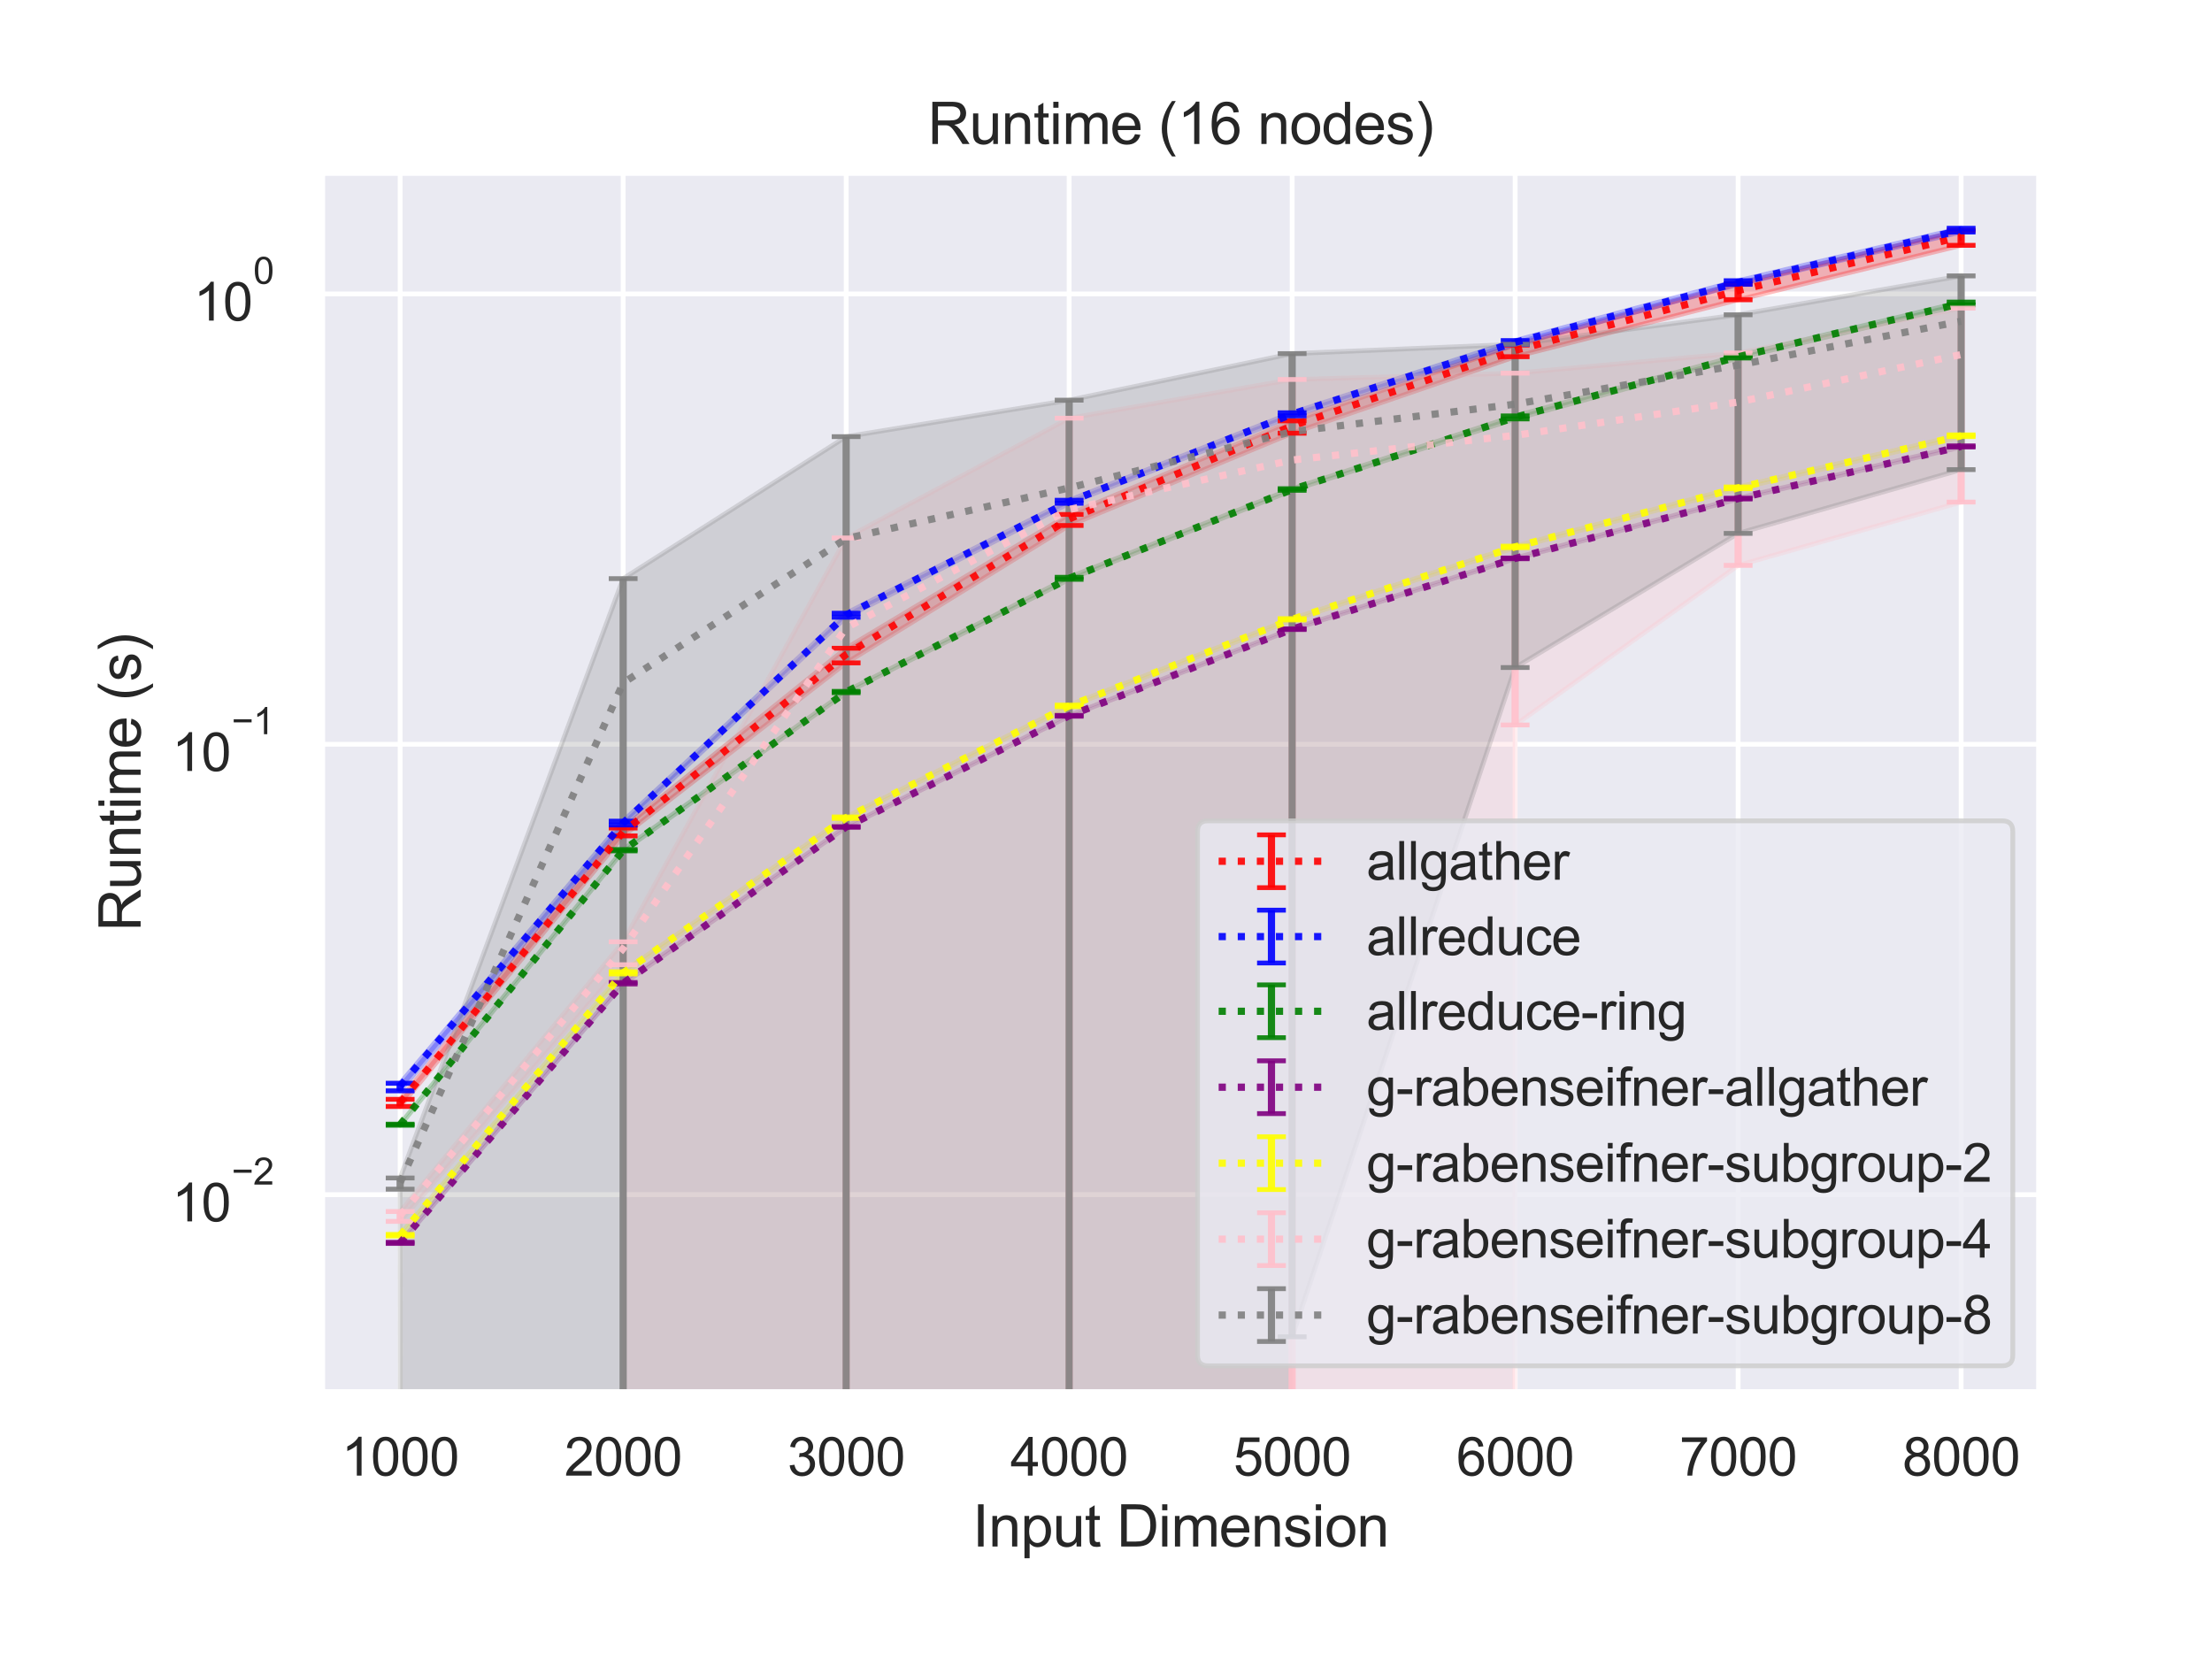 <?xml version="1.0" encoding="utf-8" standalone="no"?>
<!DOCTYPE svg PUBLIC "-//W3C//DTD SVG 1.1//EN"
  "http://www.w3.org/Graphics/SVG/1.1/DTD/svg11.dtd">
<svg height="345.6pt" version="1.1" viewBox="0 0 460.8 345.6" width="460.8pt" xmlns="http://www.w3.org/2000/svg" xmlns:xlink="http://www.w3.org/1999/xlink">
 <defs>
  <style type="text/css">*{stroke-linecap:butt;stroke-linejoin:round;}</style>
 </defs>
 <g id="figure_1">
  <g id="patch_1">
   <path d="M 0 345.6 
L 460.8 345.6 
L 460.8 0 
L 0 0 
z
" style="fill:#ffffff;"/>
  </g>
  <g id="axes_1">
   <g id="patch_2">
    <path d="M 67.1 290.02 
L 424.8 290.02 
L 424.8 36 
L 67.1 36 
z
" style="fill:#eaeaf2;"/>
   </g>
   <g id="matplotlib.axis_1">
    <g id="xtick_1">
     <g id="line2d_1">
      <path clip-path="url(#pf9789eb75d)" d="M 83.359 290.02 
L 83.359 36 
" style="fill:none;stroke:#ffffff;stroke-linecap:round;"/>
     </g>
     <g id="text_1">
      <!-- 1000 -->
      <g style="fill:#262626;" transform="translate(71.125 307.394)scale(0.11 -0.11)">
       <defs>
        <path d="M 2384 0 
L 1822 0 
L 1822 3584 
Q 1619 3391 1289 3197 
Q 959 3003 697 2906 
L 697 3450 
Q 1169 3672 1522 3987 
Q 1875 4303 2022 4600 
L 2384 4600 
L 2384 0 
z
" id="ArialMT-31" transform="scale(0.016)"/>
        <path d="M 266 2259 
Q 266 3072 433 3567 
Q 600 4063 929 4331 
Q 1259 4600 1759 4600 
Q 2128 4600 2406 4451 
Q 2684 4303 2865 4023 
Q 3047 3744 3150 3342 
Q 3253 2941 3253 2259 
Q 3253 1453 3087 958 
Q 2922 463 2592 192 
Q 2263 -78 1759 -78 
Q 1097 -78 719 397 
Q 266 969 266 2259 
z
M 844 2259 
Q 844 1131 1108 757 
Q 1372 384 1759 384 
Q 2147 384 2411 759 
Q 2675 1134 2675 2259 
Q 2675 3391 2411 3762 
Q 2147 4134 1753 4134 
Q 1366 4134 1134 3806 
Q 844 3388 844 2259 
z
" id="ArialMT-30" transform="scale(0.016)"/>
       </defs>
       <use xlink:href="#ArialMT-31"/>
       <use x="55.615" xlink:href="#ArialMT-30"/>
       <use x="111.23" xlink:href="#ArialMT-30"/>
       <use x="166.846" xlink:href="#ArialMT-30"/>
      </g>
     </g>
    </g>
    <g id="xtick_2">
     <g id="line2d_2">
      <path clip-path="url(#pf9789eb75d)" d="M 129.814 290.02 
L 129.814 36 
" style="fill:none;stroke:#ffffff;stroke-linecap:round;"/>
     </g>
     <g id="text_2">
      <!-- 2000 -->
      <g style="fill:#262626;" transform="translate(117.58 307.394)scale(0.11 -0.11)">
       <defs>
        <path d="M 3222 541 
L 3222 0 
L 194 0 
Q 188 203 259 391 
Q 375 700 629 1000 
Q 884 1300 1366 1694 
Q 2113 2306 2375 2664 
Q 2638 3022 2638 3341 
Q 2638 3675 2398 3904 
Q 2159 4134 1775 4134 
Q 1369 4134 1125 3890 
Q 881 3647 878 3216 
L 300 3275 
Q 359 3922 746 4261 
Q 1134 4600 1788 4600 
Q 2447 4600 2831 4234 
Q 3216 3869 3216 3328 
Q 3216 3053 3103 2787 
Q 2991 2522 2730 2228 
Q 2469 1934 1863 1422 
Q 1356 997 1212 845 
Q 1069 694 975 541 
L 3222 541 
z
" id="ArialMT-32" transform="scale(0.016)"/>
       </defs>
       <use xlink:href="#ArialMT-32"/>
       <use x="55.615" xlink:href="#ArialMT-30"/>
       <use x="111.23" xlink:href="#ArialMT-30"/>
       <use x="166.846" xlink:href="#ArialMT-30"/>
      </g>
     </g>
    </g>
    <g id="xtick_3">
     <g id="line2d_3">
      <path clip-path="url(#pf9789eb75d)" d="M 176.268 290.02 
L 176.268 36 
" style="fill:none;stroke:#ffffff;stroke-linecap:round;"/>
     </g>
     <g id="text_3">
      <!-- 3000 -->
      <g style="fill:#262626;" transform="translate(164.034 307.394)scale(0.11 -0.11)">
       <defs>
        <path d="M 269 1209 
L 831 1284 
Q 928 806 1161 595 
Q 1394 384 1728 384 
Q 2125 384 2398 659 
Q 2672 934 2672 1341 
Q 2672 1728 2419 1979 
Q 2166 2231 1775 2231 
Q 1616 2231 1378 2169 
L 1441 2663 
Q 1497 2656 1531 2656 
Q 1891 2656 2178 2843 
Q 2466 3031 2466 3422 
Q 2466 3731 2256 3934 
Q 2047 4138 1716 4138 
Q 1388 4138 1169 3931 
Q 950 3725 888 3313 
L 325 3413 
Q 428 3978 793 4289 
Q 1159 4600 1703 4600 
Q 2078 4600 2393 4439 
Q 2709 4278 2876 4000 
Q 3044 3722 3044 3409 
Q 3044 3113 2884 2869 
Q 2725 2625 2413 2481 
Q 2819 2388 3044 2092 
Q 3269 1797 3269 1353 
Q 3269 753 2831 336 
Q 2394 -81 1725 -81 
Q 1122 -81 723 278 
Q 325 638 269 1209 
z
" id="ArialMT-33" transform="scale(0.016)"/>
       </defs>
       <use xlink:href="#ArialMT-33"/>
       <use x="55.615" xlink:href="#ArialMT-30"/>
       <use x="111.23" xlink:href="#ArialMT-30"/>
       <use x="166.846" xlink:href="#ArialMT-30"/>
      </g>
     </g>
    </g>
    <g id="xtick_4">
     <g id="line2d_4">
      <path clip-path="url(#pf9789eb75d)" d="M 222.723 290.02 
L 222.723 36 
" style="fill:none;stroke:#ffffff;stroke-linecap:round;"/>
     </g>
     <g id="text_4">
      <!-- 4000 -->
      <g style="fill:#262626;" transform="translate(210.489 307.394)scale(0.11 -0.11)">
       <defs>
        <path d="M 2069 0 
L 2069 1097 
L 81 1097 
L 81 1613 
L 2172 4581 
L 2631 4581 
L 2631 1613 
L 3250 1613 
L 3250 1097 
L 2631 1097 
L 2631 0 
L 2069 0 
z
M 2069 1613 
L 2069 3678 
L 634 1613 
L 2069 1613 
z
" id="ArialMT-34" transform="scale(0.016)"/>
       </defs>
       <use xlink:href="#ArialMT-34"/>
       <use x="55.615" xlink:href="#ArialMT-30"/>
       <use x="111.23" xlink:href="#ArialMT-30"/>
       <use x="166.846" xlink:href="#ArialMT-30"/>
      </g>
     </g>
    </g>
    <g id="xtick_5">
     <g id="line2d_5">
      <path clip-path="url(#pf9789eb75d)" d="M 269.177 290.02 
L 269.177 36 
" style="fill:none;stroke:#ffffff;stroke-linecap:round;"/>
     </g>
     <g id="text_5">
      <!-- 5000 -->
      <g style="fill:#262626;" transform="translate(256.943 307.394)scale(0.11 -0.11)">
       <defs>
        <path d="M 266 1200 
L 856 1250 
Q 922 819 1161 601 
Q 1400 384 1738 384 
Q 2144 384 2425 690 
Q 2706 997 2706 1503 
Q 2706 1984 2436 2262 
Q 2166 2541 1728 2541 
Q 1456 2541 1237 2417 
Q 1019 2294 894 2097 
L 366 2166 
L 809 4519 
L 3088 4519 
L 3088 3981 
L 1259 3981 
L 1013 2750 
Q 1425 3038 1878 3038 
Q 2478 3038 2890 2622 
Q 3303 2206 3303 1553 
Q 3303 931 2941 478 
Q 2500 -78 1738 -78 
Q 1113 -78 717 272 
Q 322 622 266 1200 
z
" id="ArialMT-35" transform="scale(0.016)"/>
       </defs>
       <use xlink:href="#ArialMT-35"/>
       <use x="55.615" xlink:href="#ArialMT-30"/>
       <use x="111.23" xlink:href="#ArialMT-30"/>
       <use x="166.846" xlink:href="#ArialMT-30"/>
      </g>
     </g>
    </g>
    <g id="xtick_6">
     <g id="line2d_6">
      <path clip-path="url(#pf9789eb75d)" d="M 315.632 290.02 
L 315.632 36 
" style="fill:none;stroke:#ffffff;stroke-linecap:round;"/>
     </g>
     <g id="text_6">
      <!-- 6000 -->
      <g style="fill:#262626;" transform="translate(303.398 307.394)scale(0.11 -0.11)">
       <defs>
        <path d="M 3184 3459 
L 2625 3416 
Q 2550 3747 2413 3897 
Q 2184 4138 1850 4138 
Q 1581 4138 1378 3988 
Q 1113 3794 959 3422 
Q 806 3050 800 2363 
Q 1003 2672 1297 2822 
Q 1591 2972 1913 2972 
Q 2475 2972 2870 2558 
Q 3266 2144 3266 1488 
Q 3266 1056 3080 686 
Q 2894 316 2569 119 
Q 2244 -78 1831 -78 
Q 1128 -78 684 439 
Q 241 956 241 2144 
Q 241 3472 731 4075 
Q 1159 4600 1884 4600 
Q 2425 4600 2770 4297 
Q 3116 3994 3184 3459 
z
M 888 1484 
Q 888 1194 1011 928 
Q 1134 663 1356 523 
Q 1578 384 1822 384 
Q 2178 384 2434 671 
Q 2691 959 2691 1453 
Q 2691 1928 2437 2201 
Q 2184 2475 1800 2475 
Q 1419 2475 1153 2201 
Q 888 1928 888 1484 
z
" id="ArialMT-36" transform="scale(0.016)"/>
       </defs>
       <use xlink:href="#ArialMT-36"/>
       <use x="55.615" xlink:href="#ArialMT-30"/>
       <use x="111.23" xlink:href="#ArialMT-30"/>
       <use x="166.846" xlink:href="#ArialMT-30"/>
      </g>
     </g>
    </g>
    <g id="xtick_7">
     <g id="line2d_7">
      <path clip-path="url(#pf9789eb75d)" d="M 362.086 290.02 
L 362.086 36 
" style="fill:none;stroke:#ffffff;stroke-linecap:round;"/>
     </g>
     <g id="text_7">
      <!-- 7000 -->
      <g style="fill:#262626;" transform="translate(349.852 307.394)scale(0.11 -0.11)">
       <defs>
        <path d="M 303 3981 
L 303 4522 
L 3269 4522 
L 3269 4084 
Q 2831 3619 2401 2847 
Q 1972 2075 1738 1259 
Q 1569 684 1522 0 
L 944 0 
Q 953 541 1156 1306 
Q 1359 2072 1739 2783 
Q 2119 3494 2547 3981 
L 303 3981 
z
" id="ArialMT-37" transform="scale(0.016)"/>
       </defs>
       <use xlink:href="#ArialMT-37"/>
       <use x="55.615" xlink:href="#ArialMT-30"/>
       <use x="111.23" xlink:href="#ArialMT-30"/>
       <use x="166.846" xlink:href="#ArialMT-30"/>
      </g>
     </g>
    </g>
    <g id="xtick_8">
     <g id="line2d_8">
      <path clip-path="url(#pf9789eb75d)" d="M 408.541 290.02 
L 408.541 36 
" style="fill:none;stroke:#ffffff;stroke-linecap:round;"/>
     </g>
     <g id="text_8">
      <!-- 8000 -->
      <g style="fill:#262626;" transform="translate(396.307 307.394)scale(0.11 -0.11)">
       <defs>
        <path d="M 1131 2484 
Q 781 2613 612 2850 
Q 444 3088 444 3419 
Q 444 3919 803 4259 
Q 1163 4600 1759 4600 
Q 2359 4600 2725 4251 
Q 3091 3903 3091 3403 
Q 3091 3084 2923 2848 
Q 2756 2613 2416 2484 
Q 2838 2347 3058 2040 
Q 3278 1734 3278 1309 
Q 3278 722 2862 322 
Q 2447 -78 1769 -78 
Q 1091 -78 675 323 
Q 259 725 259 1325 
Q 259 1772 486 2073 
Q 713 2375 1131 2484 
z
M 1019 3438 
Q 1019 3113 1228 2906 
Q 1438 2700 1772 2700 
Q 2097 2700 2305 2904 
Q 2513 3109 2513 3406 
Q 2513 3716 2298 3927 
Q 2084 4138 1766 4138 
Q 1444 4138 1231 3931 
Q 1019 3725 1019 3438 
z
M 838 1322 
Q 838 1081 952 856 
Q 1066 631 1291 507 
Q 1516 384 1775 384 
Q 2178 384 2440 643 
Q 2703 903 2703 1303 
Q 2703 1709 2433 1975 
Q 2163 2241 1756 2241 
Q 1359 2241 1098 1978 
Q 838 1716 838 1322 
z
" id="ArialMT-38" transform="scale(0.016)"/>
       </defs>
       <use xlink:href="#ArialMT-38"/>
       <use x="55.615" xlink:href="#ArialMT-30"/>
       <use x="111.23" xlink:href="#ArialMT-30"/>
       <use x="166.846" xlink:href="#ArialMT-30"/>
      </g>
     </g>
    </g>
    <g id="text_9">
     <!-- Input Dimension -->
     <g style="fill:#262626;" transform="translate(202.596 322.169)scale(0.12 -0.12)">
      <defs>
       <path d="M 597 0 
L 597 4581 
L 1203 4581 
L 1203 0 
L 597 0 
z
" id="ArialMT-49" transform="scale(0.016)"/>
       <path d="M 422 0 
L 422 3319 
L 928 3319 
L 928 2847 
Q 1294 3394 1984 3394 
Q 2284 3394 2536 3286 
Q 2788 3178 2913 3003 
Q 3038 2828 3088 2588 
Q 3119 2431 3119 2041 
L 3119 0 
L 2556 0 
L 2556 2019 
Q 2556 2363 2490 2533 
Q 2425 2703 2258 2804 
Q 2091 2906 1866 2906 
Q 1506 2906 1245 2678 
Q 984 2450 984 1813 
L 984 0 
L 422 0 
z
" id="ArialMT-6e" transform="scale(0.016)"/>
       <path d="M 422 -1272 
L 422 3319 
L 934 3319 
L 934 2888 
Q 1116 3141 1344 3267 
Q 1572 3394 1897 3394 
Q 2322 3394 2647 3175 
Q 2972 2956 3137 2557 
Q 3303 2159 3303 1684 
Q 3303 1175 3120 767 
Q 2938 359 2589 142 
Q 2241 -75 1856 -75 
Q 1575 -75 1351 44 
Q 1128 163 984 344 
L 984 -1272 
L 422 -1272 
z
M 931 1641 
Q 931 1000 1190 694 
Q 1450 388 1819 388 
Q 2194 388 2461 705 
Q 2728 1022 2728 1688 
Q 2728 2322 2467 2637 
Q 2206 2953 1844 2953 
Q 1484 2953 1207 2617 
Q 931 2281 931 1641 
z
" id="ArialMT-70" transform="scale(0.016)"/>
       <path d="M 2597 0 
L 2597 488 
Q 2209 -75 1544 -75 
Q 1250 -75 995 37 
Q 741 150 617 320 
Q 494 491 444 738 
Q 409 903 409 1263 
L 409 3319 
L 972 3319 
L 972 1478 
Q 972 1038 1006 884 
Q 1059 663 1231 536 
Q 1403 409 1656 409 
Q 1909 409 2131 539 
Q 2353 669 2445 892 
Q 2538 1116 2538 1541 
L 2538 3319 
L 3100 3319 
L 3100 0 
L 2597 0 
z
" id="ArialMT-75" transform="scale(0.016)"/>
       <path d="M 1650 503 
L 1731 6 
Q 1494 -44 1306 -44 
Q 1000 -44 831 53 
Q 663 150 594 308 
Q 525 466 525 972 
L 525 2881 
L 113 2881 
L 113 3319 
L 525 3319 
L 525 4141 
L 1084 4478 
L 1084 3319 
L 1650 3319 
L 1650 2881 
L 1084 2881 
L 1084 941 
Q 1084 700 1114 631 
Q 1144 563 1211 522 
Q 1278 481 1403 481 
Q 1497 481 1650 503 
z
" id="ArialMT-74" transform="scale(0.016)"/>
       <path id="ArialMT-20" transform="scale(0.016)"/>
       <path d="M 494 0 
L 494 4581 
L 2072 4581 
Q 2606 4581 2888 4516 
Q 3281 4425 3559 4188 
Q 3922 3881 4101 3404 
Q 4281 2928 4281 2316 
Q 4281 1794 4159 1391 
Q 4038 988 3847 723 
Q 3656 459 3429 307 
Q 3203 156 2883 78 
Q 2563 0 2147 0 
L 494 0 
z
M 1100 541 
L 2078 541 
Q 2531 541 2789 625 
Q 3047 709 3200 863 
Q 3416 1078 3536 1442 
Q 3656 1806 3656 2325 
Q 3656 3044 3420 3430 
Q 3184 3816 2847 3947 
Q 2603 4041 2063 4041 
L 1100 4041 
L 1100 541 
z
" id="ArialMT-44" transform="scale(0.016)"/>
       <path d="M 425 3934 
L 425 4581 
L 988 4581 
L 988 3934 
L 425 3934 
z
M 425 0 
L 425 3319 
L 988 3319 
L 988 0 
L 425 0 
z
" id="ArialMT-69" transform="scale(0.016)"/>
       <path d="M 422 0 
L 422 3319 
L 925 3319 
L 925 2853 
Q 1081 3097 1340 3245 
Q 1600 3394 1931 3394 
Q 2300 3394 2536 3241 
Q 2772 3088 2869 2813 
Q 3263 3394 3894 3394 
Q 4388 3394 4653 3120 
Q 4919 2847 4919 2278 
L 4919 0 
L 4359 0 
L 4359 2091 
Q 4359 2428 4304 2576 
Q 4250 2725 4106 2815 
Q 3963 2906 3769 2906 
Q 3419 2906 3187 2673 
Q 2956 2441 2956 1928 
L 2956 0 
L 2394 0 
L 2394 2156 
Q 2394 2531 2256 2718 
Q 2119 2906 1806 2906 
Q 1569 2906 1367 2781 
Q 1166 2656 1075 2415 
Q 984 2175 984 1722 
L 984 0 
L 422 0 
z
" id="ArialMT-6d" transform="scale(0.016)"/>
       <path d="M 2694 1069 
L 3275 997 
Q 3138 488 2766 206 
Q 2394 -75 1816 -75 
Q 1088 -75 661 373 
Q 234 822 234 1631 
Q 234 2469 665 2931 
Q 1097 3394 1784 3394 
Q 2450 3394 2872 2941 
Q 3294 2488 3294 1666 
Q 3294 1616 3291 1516 
L 816 1516 
Q 847 969 1125 678 
Q 1403 388 1819 388 
Q 2128 388 2347 550 
Q 2566 713 2694 1069 
z
M 847 1978 
L 2700 1978 
Q 2663 2397 2488 2606 
Q 2219 2931 1791 2931 
Q 1403 2931 1139 2672 
Q 875 2413 847 1978 
z
" id="ArialMT-65" transform="scale(0.016)"/>
       <path d="M 197 991 
L 753 1078 
Q 800 744 1014 566 
Q 1228 388 1613 388 
Q 2000 388 2187 545 
Q 2375 703 2375 916 
Q 2375 1106 2209 1216 
Q 2094 1291 1634 1406 
Q 1016 1563 777 1677 
Q 538 1791 414 1992 
Q 291 2194 291 2438 
Q 291 2659 392 2848 
Q 494 3038 669 3163 
Q 800 3259 1026 3326 
Q 1253 3394 1513 3394 
Q 1903 3394 2198 3281 
Q 2494 3169 2634 2976 
Q 2775 2784 2828 2463 
L 2278 2388 
Q 2241 2644 2061 2787 
Q 1881 2931 1553 2931 
Q 1166 2931 1000 2803 
Q 834 2675 834 2503 
Q 834 2394 903 2306 
Q 972 2216 1119 2156 
Q 1203 2125 1616 2013 
Q 2213 1853 2448 1751 
Q 2684 1650 2818 1456 
Q 2953 1263 2953 975 
Q 2953 694 2789 445 
Q 2625 197 2315 61 
Q 2006 -75 1616 -75 
Q 969 -75 630 194 
Q 291 463 197 991 
z
" id="ArialMT-73" transform="scale(0.016)"/>
       <path d="M 213 1659 
Q 213 2581 725 3025 
Q 1153 3394 1769 3394 
Q 2453 3394 2887 2945 
Q 3322 2497 3322 1706 
Q 3322 1066 3130 698 
Q 2938 331 2570 128 
Q 2203 -75 1769 -75 
Q 1072 -75 642 372 
Q 213 819 213 1659 
z
M 791 1659 
Q 791 1022 1069 705 
Q 1347 388 1769 388 
Q 2188 388 2466 706 
Q 2744 1025 2744 1678 
Q 2744 2294 2464 2611 
Q 2184 2928 1769 2928 
Q 1347 2928 1069 2612 
Q 791 2297 791 1659 
z
" id="ArialMT-6f" transform="scale(0.016)"/>
      </defs>
      <use xlink:href="#ArialMT-49"/>
      <use x="27.783" xlink:href="#ArialMT-6e"/>
      <use x="83.398" xlink:href="#ArialMT-70"/>
      <use x="139.014" xlink:href="#ArialMT-75"/>
      <use x="194.629" xlink:href="#ArialMT-74"/>
      <use x="222.412" xlink:href="#ArialMT-20"/>
      <use x="250.195" xlink:href="#ArialMT-44"/>
      <use x="322.412" xlink:href="#ArialMT-69"/>
      <use x="344.629" xlink:href="#ArialMT-6d"/>
      <use x="427.93" xlink:href="#ArialMT-65"/>
      <use x="483.545" xlink:href="#ArialMT-6e"/>
      <use x="539.16" xlink:href="#ArialMT-73"/>
      <use x="589.16" xlink:href="#ArialMT-69"/>
      <use x="611.377" xlink:href="#ArialMT-6f"/>
      <use x="666.992" xlink:href="#ArialMT-6e"/>
     </g>
    </g>
   </g>
   <g id="matplotlib.axis_2">
    <g id="ytick_1">
     <g id="line2d_9">
      <path clip-path="url(#pf9789eb75d)" d="M 67.1 248.868 
L 424.8 248.868 
" style="fill:none;stroke:#ffffff;stroke-linecap:round;"/>
     </g>
     <g id="text_10">
      <!-- $\mathdefault{10^{-2}}$ -->
      <g style="fill:#262626;" transform="translate(35.82 254.539)scale(0.11 -0.11)">
       <defs>
        <path d="M 3381 1997 
L 356 1997 
L 356 2522 
L 3381 2522 
L 3381 1997 
z
" id="ArialMT-2212" transform="scale(0.016)"/>
       </defs>
       <use transform="translate(0 0.994)" xlink:href="#ArialMT-31"/>
       <use transform="translate(55.615 0.994)" xlink:href="#ArialMT-30"/>
       <use transform="translate(112.973 70.688)scale(0.7)" xlink:href="#ArialMT-2212"/>
       <use transform="translate(153.852 70.688)scale(0.7)" xlink:href="#ArialMT-32"/>
      </g>
     </g>
    </g>
    <g id="ytick_2">
     <g id="line2d_10">
      <path clip-path="url(#pf9789eb75d)" d="M 67.1 155.047 
L 424.8 155.047 
" style="fill:none;stroke:#ffffff;stroke-linecap:round;"/>
     </g>
     <g id="text_11">
      <!-- $\mathdefault{10^{-1}}$ -->
      <g style="fill:#262626;" transform="translate(35.82 160.719)scale(0.11 -0.11)">
       <use transform="translate(0 0.994)" xlink:href="#ArialMT-31"/>
       <use transform="translate(55.615 0.994)" xlink:href="#ArialMT-30"/>
       <use transform="translate(112.973 70.688)scale(0.7)" xlink:href="#ArialMT-2212"/>
       <use transform="translate(153.852 70.688)scale(0.7)" xlink:href="#ArialMT-31"/>
      </g>
     </g>
    </g>
    <g id="ytick_3">
     <g id="line2d_11">
      <path clip-path="url(#pf9789eb75d)" d="M 67.1 61.226 
L 424.8 61.226 
" style="fill:none;stroke:#ffffff;stroke-linecap:round;"/>
     </g>
     <g id="text_12">
      <!-- $\mathdefault{10^{0}}$ -->
      <g style="fill:#262626;" transform="translate(40.33 66.898)scale(0.11 -0.11)">
       <use transform="translate(0 0.994)" xlink:href="#ArialMT-31"/>
       <use transform="translate(55.615 0.994)" xlink:href="#ArialMT-30"/>
       <use transform="translate(112.973 70.688)scale(0.7)" xlink:href="#ArialMT-30"/>
      </g>
     </g>
    </g>
    <g id="ytick_4"/>
    <g id="ytick_5"/>
    <g id="ytick_6"/>
    <g id="ytick_7"/>
    <g id="ytick_8"/>
    <g id="ytick_9"/>
    <g id="ytick_10"/>
    <g id="ytick_11"/>
    <g id="ytick_12"/>
    <g id="ytick_13"/>
    <g id="ytick_14"/>
    <g id="ytick_15"/>
    <g id="ytick_16"/>
    <g id="ytick_17"/>
    <g id="ytick_18"/>
    <g id="ytick_19"/>
    <g id="ytick_20"/>
    <g id="ytick_21"/>
    <g id="ytick_22"/>
    <g id="ytick_23"/>
    <g id="ytick_24"/>
    <g id="ytick_25"/>
    <g id="text_13">
     <!-- Runtime (s) -->
     <g style="fill:#262626;" transform="translate(29.294 194.013)rotate(-90)scale(0.12 -0.12)">
      <defs>
       <path d="M 503 0 
L 503 4581 
L 2534 4581 
Q 3147 4581 3465 4457 
Q 3784 4334 3975 4021 
Q 4166 3709 4166 3331 
Q 4166 2844 3850 2509 
Q 3534 2175 2875 2084 
Q 3116 1969 3241 1856 
Q 3506 1613 3744 1247 
L 4541 0 
L 3778 0 
L 3172 953 
Q 2906 1366 2734 1584 
Q 2563 1803 2427 1890 
Q 2291 1978 2150 2013 
Q 2047 2034 1813 2034 
L 1109 2034 
L 1109 0 
L 503 0 
z
M 1109 2559 
L 2413 2559 
Q 2828 2559 3062 2645 
Q 3297 2731 3419 2920 
Q 3541 3109 3541 3331 
Q 3541 3656 3305 3865 
Q 3069 4075 2559 4075 
L 1109 4075 
L 1109 2559 
z
" id="ArialMT-52" transform="scale(0.016)"/>
       <path d="M 1497 -1347 
Q 1031 -759 709 28 
Q 388 816 388 1659 
Q 388 2403 628 3084 
Q 909 3875 1497 4659 
L 1900 4659 
Q 1522 4009 1400 3731 
Q 1209 3300 1100 2831 
Q 966 2247 966 1656 
Q 966 153 1900 -1347 
L 1497 -1347 
z
" id="ArialMT-28" transform="scale(0.016)"/>
       <path d="M 791 -1347 
L 388 -1347 
Q 1322 153 1322 1656 
Q 1322 2244 1188 2822 
Q 1081 3291 891 3722 
Q 769 4003 388 4659 
L 791 4659 
Q 1378 3875 1659 3084 
Q 1900 2403 1900 1659 
Q 1900 816 1576 28 
Q 1253 -759 791 -1347 
z
" id="ArialMT-29" transform="scale(0.016)"/>
      </defs>
      <use xlink:href="#ArialMT-52"/>
      <use x="72.217" xlink:href="#ArialMT-75"/>
      <use x="127.832" xlink:href="#ArialMT-6e"/>
      <use x="183.447" xlink:href="#ArialMT-74"/>
      <use x="211.23" xlink:href="#ArialMT-69"/>
      <use x="233.447" xlink:href="#ArialMT-6d"/>
      <use x="316.748" xlink:href="#ArialMT-65"/>
      <use x="372.363" xlink:href="#ArialMT-20"/>
      <use x="400.146" xlink:href="#ArialMT-28"/>
      <use x="433.447" xlink:href="#ArialMT-73"/>
      <use x="483.447" xlink:href="#ArialMT-29"/>
     </g>
    </g>
   </g>
   <g id="PolyCollection_1">
    <defs>
     <path d="M 83.359 -116.591 
L 83.359 -115.101 
L 129.814 -171.469 
L 176.268 -207.506 
L 222.723 -236.131 
L 269.177 -255.359 
L 315.632 -271.294 
L 362.086 -283.153 
L 408.541 -294.495 
L 408.541 -297.61 
L 408.541 -297.61 
L 362.086 -286.466 
L 315.632 -273.725 
L 269.177 -257.918 
L 222.723 -238.434 
L 176.268 -210.561 
L 129.814 -173.109 
L 83.359 -116.591 
z
" id="md179572281" style="stroke:#ff0000;stroke-opacity:0.25;"/>
    </defs>
    <g clip-path="url(#pf9789eb75d)">
     <use style="fill:#ff0000;fill-opacity:0.25;stroke:#ff0000;stroke-opacity:0.25;" x="0" xlink:href="#md179572281" y="345.6"/>
    </g>
   </g>
   <g id="PolyCollection_2">
    <defs>
     <path d="M 83.359 -119.942 
L 83.359 -118.357 
L 129.814 -173.734 
L 176.268 -217.02 
L 222.723 -240.759 
L 269.177 -258.962 
L 315.632 -273.839 
L 362.086 -286.373 
L 408.541 -297.259 
L 408.541 -298.054 
L 408.541 -298.054 
L 362.086 -287.125 
L 315.632 -274.656 
L 269.177 -259.617 
L 222.723 -241.384 
L 176.268 -217.853 
L 129.814 -174.547 
L 83.359 -119.942 
z
" id="m43eaf16f08" style="stroke:#0000ff;stroke-opacity:0.25;"/>
    </defs>
    <g clip-path="url(#pf9789eb75d)">
     <use style="fill:#0000ff;fill-opacity:0.25;stroke:#0000ff;stroke-opacity:0.25;" x="0" xlink:href="#m43eaf16f08" y="345.6"/>
    </g>
   </g>
   <g id="PolyCollection_3">
    <defs>
     <path d="M 83.359 -111.421 
L 83.359 -111.195 
L 129.814 -168.337 
L 176.268 -201.299 
L 222.723 -224.91 
L 269.177 -243.458 
L 315.632 -258.331 
L 362.086 -271.015 
L 408.541 -282.087 
L 408.541 -282.671 
L 408.541 -282.671 
L 362.086 -271.486 
L 315.632 -258.962 
L 269.177 -243.792 
L 222.723 -225.345 
L 176.268 -201.581 
L 129.814 -168.633 
L 83.359 -111.421 
z
" id="m17939223a1" style="stroke:#008000;stroke-opacity:0.25;"/>
    </defs>
    <g clip-path="url(#pf9789eb75d)">
     <use style="fill:#008000;fill-opacity:0.25;stroke:#008000;stroke-opacity:0.25;" x="0" xlink:href="#m17939223a1" y="345.6"/>
    </g>
   </g>
   <g id="PolyCollection_4">
    <defs>
     <path d="M 83.359 -86.813 
L 83.359 -86.563 
L 129.814 -140.625 
L 176.268 -173.254 
L 222.723 -196.398 
L 269.177 -214.46 
L 315.632 -229.205 
L 362.086 -241.657 
L 408.541 -252.472 
L 408.541 -252.719 
L 408.541 -252.719 
L 362.086 -241.817 
L 315.632 -229.362 
L 269.177 -214.604 
L 222.723 -196.572 
L 176.268 -173.405 
L 129.814 -140.938 
L 83.359 -86.813 
z
" id="m117a7f1b64" style="stroke:#800080;stroke-opacity:0.25;"/>
    </defs>
    <g clip-path="url(#pf9789eb75d)">
     <use style="fill:#800080;fill-opacity:0.25;stroke:#800080;stroke-opacity:0.25;" x="0" xlink:href="#m117a7f1b64" y="345.6"/>
    </g>
   </g>
   <g id="PolyCollection_5">
    <defs>
     <path d="M 83.359 -88.449 
L 83.359 -88.113 
L 129.814 -142.707 
L 176.268 -175.115 
L 222.723 -198.376 
L 269.177 -216.453 
L 315.632 -231.519 
L 362.086 -243.786 
L 408.541 -254.656 
L 408.541 -255.002 
L 408.541 -255.002 
L 362.086 -244.157 
L 315.632 -231.835 
L 269.177 -216.729 
L 222.723 -198.714 
L 176.268 -175.413 
L 129.814 -143.153 
L 83.359 -88.449 
z
" id="mc9da10c2de" style="stroke:#ffff00;stroke-opacity:0.25;"/>
    </defs>
    <g clip-path="url(#pf9789eb75d)">
     <use style="fill:#ffff00;fill-opacity:0.25;stroke:#ffff00;stroke-opacity:0.25;" x="0" xlink:href="#mc9da10c2de" y="345.6"/>
    </g>
   </g>
   <g id="PolyCollection_6">
    <path clip-path="url(#pf9789eb75d)" d="M 83.359 252.385 
L 83.359 254.437 
L 129.814 200.967 
L 176.268 93882.017 
L 222.723 93882.017 
L 269.177 93882.017 
L 315.632 151.027 
L 362.086 117.781 
L 408.541 104.593 
L 408.541 64.188 
L 408.541 64.188 
L 362.086 73.532 
L 315.632 77.737 
L 269.177 79.059 
L 222.723 87.113 
L 176.268 112.068 
L 129.814 196.198 
L 83.359 252.385 
z
" style="fill:#ffc0cb;fill-opacity:0.25;stroke:#ffc0cb;stroke-opacity:0.25;"/>
   </g>
   <g id="PolyCollection_7">
    <path clip-path="url(#pf9789eb75d)" d="M 83.359 245.401 
L 83.359 247.725 
L 129.814 93882.017 
L 176.268 93882.017 
L 222.723 93882.017 
L 269.177 278.474 
L 315.632 139.06 
L 362.086 111.112 
L 408.541 97.833 
L 408.541 57.472 
L 408.541 57.472 
L 362.086 65.573 
L 315.632 71.72 
L 269.177 73.657 
L 222.723 83.364 
L 176.268 90.965 
L 129.814 120.536 
L 83.359 245.401 
z
" style="fill:#808080;fill-opacity:0.25;stroke:#808080;stroke-opacity:0.25;"/>
   </g>
   <g id="LineCollection_1">
    <path clip-path="url(#pf9789eb75d)" d="M 83.359 230.499 
L 83.359 229.009 
" style="fill:none;stroke:#ff0000;stroke-opacity:0.9;stroke-width:1.5;"/>
    <path clip-path="url(#pf9789eb75d)" d="M 129.814 174.131 
L 129.814 172.491 
" style="fill:none;stroke:#ff0000;stroke-opacity:0.9;stroke-width:1.5;"/>
    <path clip-path="url(#pf9789eb75d)" d="M 176.268 138.094 
L 176.268 135.039 
" style="fill:none;stroke:#ff0000;stroke-opacity:0.9;stroke-width:1.5;"/>
    <path clip-path="url(#pf9789eb75d)" d="M 222.723 109.469 
L 222.723 107.166 
" style="fill:none;stroke:#ff0000;stroke-opacity:0.9;stroke-width:1.5;"/>
    <path clip-path="url(#pf9789eb75d)" d="M 269.177 90.241 
L 269.177 87.682 
" style="fill:none;stroke:#ff0000;stroke-opacity:0.9;stroke-width:1.5;"/>
    <path clip-path="url(#pf9789eb75d)" d="M 315.632 74.306 
L 315.632 71.875 
" style="fill:none;stroke:#ff0000;stroke-opacity:0.9;stroke-width:1.5;"/>
    <path clip-path="url(#pf9789eb75d)" d="M 362.086 62.447 
L 362.086 59.134 
" style="fill:none;stroke:#ff0000;stroke-opacity:0.9;stroke-width:1.5;"/>
    <path clip-path="url(#pf9789eb75d)" d="M 408.541 51.105 
L 408.541 47.99 
" style="fill:none;stroke:#ff0000;stroke-opacity:0.9;stroke-width:1.5;"/>
   </g>
   <g id="LineCollection_2">
    <path clip-path="url(#pf9789eb75d)" d="M 83.359 227.243 
L 83.359 225.658 
" style="fill:none;stroke:#0000ff;stroke-opacity:0.9;stroke-width:1.5;"/>
    <path clip-path="url(#pf9789eb75d)" d="M 129.814 171.866 
L 129.814 171.053 
" style="fill:none;stroke:#0000ff;stroke-opacity:0.9;stroke-width:1.5;"/>
    <path clip-path="url(#pf9789eb75d)" d="M 176.268 128.58 
L 176.268 127.747 
" style="fill:none;stroke:#0000ff;stroke-opacity:0.9;stroke-width:1.5;"/>
    <path clip-path="url(#pf9789eb75d)" d="M 222.723 104.841 
L 222.723 104.216 
" style="fill:none;stroke:#0000ff;stroke-opacity:0.9;stroke-width:1.5;"/>
    <path clip-path="url(#pf9789eb75d)" d="M 269.177 86.638 
L 269.177 85.983 
" style="fill:none;stroke:#0000ff;stroke-opacity:0.9;stroke-width:1.5;"/>
    <path clip-path="url(#pf9789eb75d)" d="M 315.632 71.761 
L 315.632 70.944 
" style="fill:none;stroke:#0000ff;stroke-opacity:0.9;stroke-width:1.5;"/>
    <path clip-path="url(#pf9789eb75d)" d="M 362.086 59.227 
L 362.086 58.475 
" style="fill:none;stroke:#0000ff;stroke-opacity:0.9;stroke-width:1.5;"/>
    <path clip-path="url(#pf9789eb75d)" d="M 408.541 48.341 
L 408.541 47.546 
" style="fill:none;stroke:#0000ff;stroke-opacity:0.9;stroke-width:1.5;"/>
   </g>
   <g id="LineCollection_3">
    <path clip-path="url(#pf9789eb75d)" d="M 83.359 234.405 
L 83.359 234.179 
" style="fill:none;stroke:#008000;stroke-opacity:0.9;stroke-width:1.5;"/>
    <path clip-path="url(#pf9789eb75d)" d="M 129.814 177.263 
L 129.814 176.967 
" style="fill:none;stroke:#008000;stroke-opacity:0.9;stroke-width:1.5;"/>
    <path clip-path="url(#pf9789eb75d)" d="M 176.268 144.301 
L 176.268 144.019 
" style="fill:none;stroke:#008000;stroke-opacity:0.9;stroke-width:1.5;"/>
    <path clip-path="url(#pf9789eb75d)" d="M 222.723 120.69 
L 222.723 120.255 
" style="fill:none;stroke:#008000;stroke-opacity:0.9;stroke-width:1.5;"/>
    <path clip-path="url(#pf9789eb75d)" d="M 269.177 102.142 
L 269.177 101.808 
" style="fill:none;stroke:#008000;stroke-opacity:0.9;stroke-width:1.5;"/>
    <path clip-path="url(#pf9789eb75d)" d="M 315.632 87.269 
L 315.632 86.638 
" style="fill:none;stroke:#008000;stroke-opacity:0.9;stroke-width:1.5;"/>
    <path clip-path="url(#pf9789eb75d)" d="M 362.086 74.585 
L 362.086 74.114 
" style="fill:none;stroke:#008000;stroke-opacity:0.9;stroke-width:1.5;"/>
    <path clip-path="url(#pf9789eb75d)" d="M 408.541 63.513 
L 408.541 62.929 
" style="fill:none;stroke:#008000;stroke-opacity:0.9;stroke-width:1.5;"/>
   </g>
   <g id="LineCollection_4">
    <path clip-path="url(#pf9789eb75d)" d="M 83.359 259.037 
L 83.359 258.787 
" style="fill:none;stroke:#800080;stroke-opacity:0.9;stroke-width:1.5;"/>
    <path clip-path="url(#pf9789eb75d)" d="M 129.814 204.975 
L 129.814 204.662 
" style="fill:none;stroke:#800080;stroke-opacity:0.9;stroke-width:1.5;"/>
    <path clip-path="url(#pf9789eb75d)" d="M 176.268 172.346 
L 176.268 172.195 
" style="fill:none;stroke:#800080;stroke-opacity:0.9;stroke-width:1.5;"/>
    <path clip-path="url(#pf9789eb75d)" d="M 222.723 149.202 
L 222.723 149.028 
" style="fill:none;stroke:#800080;stroke-opacity:0.9;stroke-width:1.5;"/>
    <path clip-path="url(#pf9789eb75d)" d="M 269.177 131.14 
L 269.177 130.996 
" style="fill:none;stroke:#800080;stroke-opacity:0.9;stroke-width:1.5;"/>
    <path clip-path="url(#pf9789eb75d)" d="M 315.632 116.395 
L 315.632 116.238 
" style="fill:none;stroke:#800080;stroke-opacity:0.9;stroke-width:1.5;"/>
    <path clip-path="url(#pf9789eb75d)" d="M 362.086 103.943 
L 362.086 103.783 
" style="fill:none;stroke:#800080;stroke-opacity:0.9;stroke-width:1.5;"/>
    <path clip-path="url(#pf9789eb75d)" d="M 408.541 93.128 
L 408.541 92.881 
" style="fill:none;stroke:#800080;stroke-opacity:0.9;stroke-width:1.5;"/>
   </g>
   <g id="LineCollection_5">
    <path clip-path="url(#pf9789eb75d)" d="M 83.359 257.487 
L 83.359 257.151 
" style="fill:none;stroke:#ffff00;stroke-opacity:0.9;stroke-width:1.5;"/>
    <path clip-path="url(#pf9789eb75d)" d="M 129.814 202.893 
L 129.814 202.447 
" style="fill:none;stroke:#ffff00;stroke-opacity:0.9;stroke-width:1.5;"/>
    <path clip-path="url(#pf9789eb75d)" d="M 176.268 170.485 
L 176.268 170.187 
" style="fill:none;stroke:#ffff00;stroke-opacity:0.9;stroke-width:1.5;"/>
    <path clip-path="url(#pf9789eb75d)" d="M 222.723 147.224 
L 222.723 146.886 
" style="fill:none;stroke:#ffff00;stroke-opacity:0.9;stroke-width:1.5;"/>
    <path clip-path="url(#pf9789eb75d)" d="M 269.177 129.147 
L 269.177 128.871 
" style="fill:none;stroke:#ffff00;stroke-opacity:0.9;stroke-width:1.5;"/>
    <path clip-path="url(#pf9789eb75d)" d="M 315.632 114.081 
L 315.632 113.765 
" style="fill:none;stroke:#ffff00;stroke-opacity:0.9;stroke-width:1.5;"/>
    <path clip-path="url(#pf9789eb75d)" d="M 362.086 101.814 
L 362.086 101.443 
" style="fill:none;stroke:#ffff00;stroke-opacity:0.9;stroke-width:1.5;"/>
    <path clip-path="url(#pf9789eb75d)" d="M 408.541 90.944 
L 408.541 90.598 
" style="fill:none;stroke:#ffff00;stroke-opacity:0.9;stroke-width:1.5;"/>
   </g>
   <g id="LineCollection_6">
    <path clip-path="url(#pf9789eb75d)" d="M 83.359 254.437 
L 83.359 252.385 
" style="fill:none;stroke:#ffc0cb;stroke-opacity:0.9;stroke-width:1.5;"/>
    <path clip-path="url(#pf9789eb75d)" d="M 129.814 200.967 
L 129.814 196.198 
" style="fill:none;stroke:#ffc0cb;stroke-opacity:0.9;stroke-width:1.5;"/>
    <path clip-path="url(#pf9789eb75d)" d="M 176.268 346.6 
L 176.268 112.068 
" style="fill:none;stroke:#ffc0cb;stroke-opacity:0.9;stroke-width:1.5;"/>
    <path clip-path="url(#pf9789eb75d)" d="M 222.723 346.6 
L 222.723 87.113 
" style="fill:none;stroke:#ffc0cb;stroke-opacity:0.9;stroke-width:1.5;"/>
    <path clip-path="url(#pf9789eb75d)" d="M 269.177 346.6 
L 269.177 79.059 
" style="fill:none;stroke:#ffc0cb;stroke-opacity:0.9;stroke-width:1.5;"/>
    <path clip-path="url(#pf9789eb75d)" d="M 315.632 151.027 
L 315.632 77.737 
" style="fill:none;stroke:#ffc0cb;stroke-opacity:0.9;stroke-width:1.5;"/>
    <path clip-path="url(#pf9789eb75d)" d="M 362.086 117.781 
L 362.086 73.532 
" style="fill:none;stroke:#ffc0cb;stroke-opacity:0.9;stroke-width:1.5;"/>
    <path clip-path="url(#pf9789eb75d)" d="M 408.541 104.593 
L 408.541 64.188 
" style="fill:none;stroke:#ffc0cb;stroke-opacity:0.9;stroke-width:1.5;"/>
   </g>
   <g id="LineCollection_7">
    <path clip-path="url(#pf9789eb75d)" d="M 83.359 247.725 
L 83.359 245.401 
" style="fill:none;stroke:#808080;stroke-opacity:0.9;stroke-width:1.5;"/>
    <path clip-path="url(#pf9789eb75d)" d="M 129.814 346.6 
L 129.814 120.536 
" style="fill:none;stroke:#808080;stroke-opacity:0.9;stroke-width:1.5;"/>
    <path clip-path="url(#pf9789eb75d)" d="M 176.268 346.6 
L 176.268 90.965 
" style="fill:none;stroke:#808080;stroke-opacity:0.9;stroke-width:1.5;"/>
    <path clip-path="url(#pf9789eb75d)" d="M 222.723 346.6 
L 222.723 83.364 
" style="fill:none;stroke:#808080;stroke-opacity:0.9;stroke-width:1.5;"/>
    <path clip-path="url(#pf9789eb75d)" d="M 269.177 278.474 
L 269.177 73.657 
" style="fill:none;stroke:#808080;stroke-opacity:0.9;stroke-width:1.5;"/>
    <path clip-path="url(#pf9789eb75d)" d="M 315.632 139.06 
L 315.632 71.72 
" style="fill:none;stroke:#808080;stroke-opacity:0.9;stroke-width:1.5;"/>
    <path clip-path="url(#pf9789eb75d)" d="M 362.086 111.112 
L 362.086 65.573 
" style="fill:none;stroke:#808080;stroke-opacity:0.9;stroke-width:1.5;"/>
    <path clip-path="url(#pf9789eb75d)" d="M 408.541 97.833 
L 408.541 57.472 
" style="fill:none;stroke:#808080;stroke-opacity:0.9;stroke-width:1.5;"/>
   </g>
   <g id="line2d_12">
    <defs>
     <path d="M 3 0 
L -3 -0 
" id="me2c2641f8f" style="stroke:#ff0000;stroke-opacity:0.9;"/>
    </defs>
    <g clip-path="url(#pf9789eb75d)">
     <use style="fill:#ff0000;fill-opacity:0.9;stroke:#ff0000;stroke-opacity:0.9;" x="83.359" xlink:href="#me2c2641f8f" y="230.499"/>
     <use style="fill:#ff0000;fill-opacity:0.9;stroke:#ff0000;stroke-opacity:0.9;" x="129.814" xlink:href="#me2c2641f8f" y="174.131"/>
     <use style="fill:#ff0000;fill-opacity:0.9;stroke:#ff0000;stroke-opacity:0.9;" x="176.268" xlink:href="#me2c2641f8f" y="138.094"/>
     <use style="fill:#ff0000;fill-opacity:0.9;stroke:#ff0000;stroke-opacity:0.9;" x="222.723" xlink:href="#me2c2641f8f" y="109.469"/>
     <use style="fill:#ff0000;fill-opacity:0.9;stroke:#ff0000;stroke-opacity:0.9;" x="269.177" xlink:href="#me2c2641f8f" y="90.241"/>
     <use style="fill:#ff0000;fill-opacity:0.9;stroke:#ff0000;stroke-opacity:0.9;" x="315.632" xlink:href="#me2c2641f8f" y="74.306"/>
     <use style="fill:#ff0000;fill-opacity:0.9;stroke:#ff0000;stroke-opacity:0.9;" x="362.086" xlink:href="#me2c2641f8f" y="62.447"/>
     <use style="fill:#ff0000;fill-opacity:0.9;stroke:#ff0000;stroke-opacity:0.9;" x="408.541" xlink:href="#me2c2641f8f" y="51.105"/>
    </g>
   </g>
   <g id="line2d_13">
    <g clip-path="url(#pf9789eb75d)">
     <use style="fill:#ff0000;fill-opacity:0.9;stroke:#ff0000;stroke-opacity:0.9;" x="83.359" xlink:href="#me2c2641f8f" y="229.009"/>
     <use style="fill:#ff0000;fill-opacity:0.9;stroke:#ff0000;stroke-opacity:0.9;" x="129.814" xlink:href="#me2c2641f8f" y="172.491"/>
     <use style="fill:#ff0000;fill-opacity:0.9;stroke:#ff0000;stroke-opacity:0.9;" x="176.268" xlink:href="#me2c2641f8f" y="135.039"/>
     <use style="fill:#ff0000;fill-opacity:0.9;stroke:#ff0000;stroke-opacity:0.9;" x="222.723" xlink:href="#me2c2641f8f" y="107.166"/>
     <use style="fill:#ff0000;fill-opacity:0.9;stroke:#ff0000;stroke-opacity:0.9;" x="269.177" xlink:href="#me2c2641f8f" y="87.682"/>
     <use style="fill:#ff0000;fill-opacity:0.9;stroke:#ff0000;stroke-opacity:0.9;" x="315.632" xlink:href="#me2c2641f8f" y="71.875"/>
     <use style="fill:#ff0000;fill-opacity:0.9;stroke:#ff0000;stroke-opacity:0.9;" x="362.086" xlink:href="#me2c2641f8f" y="59.134"/>
     <use style="fill:#ff0000;fill-opacity:0.9;stroke:#ff0000;stroke-opacity:0.9;" x="408.541" xlink:href="#me2c2641f8f" y="47.99"/>
    </g>
   </g>
   <g id="line2d_14">
    <defs>
     <path d="M 3 0 
L -3 -0 
" id="mc7c4c33308" style="stroke:#0000ff;stroke-opacity:0.9;"/>
    </defs>
    <g clip-path="url(#pf9789eb75d)">
     <use style="fill:#0000ff;fill-opacity:0.9;stroke:#0000ff;stroke-opacity:0.9;" x="83.359" xlink:href="#mc7c4c33308" y="227.243"/>
     <use style="fill:#0000ff;fill-opacity:0.9;stroke:#0000ff;stroke-opacity:0.9;" x="129.814" xlink:href="#mc7c4c33308" y="171.866"/>
     <use style="fill:#0000ff;fill-opacity:0.9;stroke:#0000ff;stroke-opacity:0.9;" x="176.268" xlink:href="#mc7c4c33308" y="128.58"/>
     <use style="fill:#0000ff;fill-opacity:0.9;stroke:#0000ff;stroke-opacity:0.9;" x="222.723" xlink:href="#mc7c4c33308" y="104.841"/>
     <use style="fill:#0000ff;fill-opacity:0.9;stroke:#0000ff;stroke-opacity:0.9;" x="269.177" xlink:href="#mc7c4c33308" y="86.638"/>
     <use style="fill:#0000ff;fill-opacity:0.9;stroke:#0000ff;stroke-opacity:0.9;" x="315.632" xlink:href="#mc7c4c33308" y="71.761"/>
     <use style="fill:#0000ff;fill-opacity:0.9;stroke:#0000ff;stroke-opacity:0.9;" x="362.086" xlink:href="#mc7c4c33308" y="59.227"/>
     <use style="fill:#0000ff;fill-opacity:0.9;stroke:#0000ff;stroke-opacity:0.9;" x="408.541" xlink:href="#mc7c4c33308" y="48.341"/>
    </g>
   </g>
   <g id="line2d_15">
    <g clip-path="url(#pf9789eb75d)">
     <use style="fill:#0000ff;fill-opacity:0.9;stroke:#0000ff;stroke-opacity:0.9;" x="83.359" xlink:href="#mc7c4c33308" y="225.658"/>
     <use style="fill:#0000ff;fill-opacity:0.9;stroke:#0000ff;stroke-opacity:0.9;" x="129.814" xlink:href="#mc7c4c33308" y="171.053"/>
     <use style="fill:#0000ff;fill-opacity:0.9;stroke:#0000ff;stroke-opacity:0.9;" x="176.268" xlink:href="#mc7c4c33308" y="127.747"/>
     <use style="fill:#0000ff;fill-opacity:0.9;stroke:#0000ff;stroke-opacity:0.9;" x="222.723" xlink:href="#mc7c4c33308" y="104.216"/>
     <use style="fill:#0000ff;fill-opacity:0.9;stroke:#0000ff;stroke-opacity:0.9;" x="269.177" xlink:href="#mc7c4c33308" y="85.983"/>
     <use style="fill:#0000ff;fill-opacity:0.9;stroke:#0000ff;stroke-opacity:0.9;" x="315.632" xlink:href="#mc7c4c33308" y="70.944"/>
     <use style="fill:#0000ff;fill-opacity:0.9;stroke:#0000ff;stroke-opacity:0.9;" x="362.086" xlink:href="#mc7c4c33308" y="58.475"/>
     <use style="fill:#0000ff;fill-opacity:0.9;stroke:#0000ff;stroke-opacity:0.9;" x="408.541" xlink:href="#mc7c4c33308" y="47.546"/>
    </g>
   </g>
   <g id="line2d_16">
    <defs>
     <path d="M 3 0 
L -3 -0 
" id="m64a03537b3" style="stroke:#008000;stroke-opacity:0.9;"/>
    </defs>
    <g clip-path="url(#pf9789eb75d)">
     <use style="fill:#008000;fill-opacity:0.9;stroke:#008000;stroke-opacity:0.9;" x="83.359" xlink:href="#m64a03537b3" y="234.405"/>
     <use style="fill:#008000;fill-opacity:0.9;stroke:#008000;stroke-opacity:0.9;" x="129.814" xlink:href="#m64a03537b3" y="177.263"/>
     <use style="fill:#008000;fill-opacity:0.9;stroke:#008000;stroke-opacity:0.9;" x="176.268" xlink:href="#m64a03537b3" y="144.301"/>
     <use style="fill:#008000;fill-opacity:0.9;stroke:#008000;stroke-opacity:0.9;" x="222.723" xlink:href="#m64a03537b3" y="120.69"/>
     <use style="fill:#008000;fill-opacity:0.9;stroke:#008000;stroke-opacity:0.9;" x="269.177" xlink:href="#m64a03537b3" y="102.142"/>
     <use style="fill:#008000;fill-opacity:0.9;stroke:#008000;stroke-opacity:0.9;" x="315.632" xlink:href="#m64a03537b3" y="87.269"/>
     <use style="fill:#008000;fill-opacity:0.9;stroke:#008000;stroke-opacity:0.9;" x="362.086" xlink:href="#m64a03537b3" y="74.585"/>
     <use style="fill:#008000;fill-opacity:0.9;stroke:#008000;stroke-opacity:0.9;" x="408.541" xlink:href="#m64a03537b3" y="63.513"/>
    </g>
   </g>
   <g id="line2d_17">
    <g clip-path="url(#pf9789eb75d)">
     <use style="fill:#008000;fill-opacity:0.9;stroke:#008000;stroke-opacity:0.9;" x="83.359" xlink:href="#m64a03537b3" y="234.179"/>
     <use style="fill:#008000;fill-opacity:0.9;stroke:#008000;stroke-opacity:0.9;" x="129.814" xlink:href="#m64a03537b3" y="176.967"/>
     <use style="fill:#008000;fill-opacity:0.9;stroke:#008000;stroke-opacity:0.9;" x="176.268" xlink:href="#m64a03537b3" y="144.019"/>
     <use style="fill:#008000;fill-opacity:0.9;stroke:#008000;stroke-opacity:0.9;" x="222.723" xlink:href="#m64a03537b3" y="120.255"/>
     <use style="fill:#008000;fill-opacity:0.9;stroke:#008000;stroke-opacity:0.9;" x="269.177" xlink:href="#m64a03537b3" y="101.808"/>
     <use style="fill:#008000;fill-opacity:0.9;stroke:#008000;stroke-opacity:0.9;" x="315.632" xlink:href="#m64a03537b3" y="86.638"/>
     <use style="fill:#008000;fill-opacity:0.9;stroke:#008000;stroke-opacity:0.9;" x="362.086" xlink:href="#m64a03537b3" y="74.114"/>
     <use style="fill:#008000;fill-opacity:0.9;stroke:#008000;stroke-opacity:0.9;" x="408.541" xlink:href="#m64a03537b3" y="62.929"/>
    </g>
   </g>
   <g id="line2d_18">
    <defs>
     <path d="M 3 0 
L -3 -0 
" id="m55452105c9" style="stroke:#800080;stroke-opacity:0.9;"/>
    </defs>
    <g clip-path="url(#pf9789eb75d)">
     <use style="fill:#800080;fill-opacity:0.9;stroke:#800080;stroke-opacity:0.9;" x="83.359" xlink:href="#m55452105c9" y="259.037"/>
     <use style="fill:#800080;fill-opacity:0.9;stroke:#800080;stroke-opacity:0.9;" x="129.814" xlink:href="#m55452105c9" y="204.975"/>
     <use style="fill:#800080;fill-opacity:0.9;stroke:#800080;stroke-opacity:0.9;" x="176.268" xlink:href="#m55452105c9" y="172.346"/>
     <use style="fill:#800080;fill-opacity:0.9;stroke:#800080;stroke-opacity:0.9;" x="222.723" xlink:href="#m55452105c9" y="149.202"/>
     <use style="fill:#800080;fill-opacity:0.9;stroke:#800080;stroke-opacity:0.9;" x="269.177" xlink:href="#m55452105c9" y="131.14"/>
     <use style="fill:#800080;fill-opacity:0.9;stroke:#800080;stroke-opacity:0.9;" x="315.632" xlink:href="#m55452105c9" y="116.395"/>
     <use style="fill:#800080;fill-opacity:0.9;stroke:#800080;stroke-opacity:0.9;" x="362.086" xlink:href="#m55452105c9" y="103.943"/>
     <use style="fill:#800080;fill-opacity:0.9;stroke:#800080;stroke-opacity:0.9;" x="408.541" xlink:href="#m55452105c9" y="93.128"/>
    </g>
   </g>
   <g id="line2d_19">
    <g clip-path="url(#pf9789eb75d)">
     <use style="fill:#800080;fill-opacity:0.9;stroke:#800080;stroke-opacity:0.9;" x="83.359" xlink:href="#m55452105c9" y="258.787"/>
     <use style="fill:#800080;fill-opacity:0.9;stroke:#800080;stroke-opacity:0.9;" x="129.814" xlink:href="#m55452105c9" y="204.662"/>
     <use style="fill:#800080;fill-opacity:0.9;stroke:#800080;stroke-opacity:0.9;" x="176.268" xlink:href="#m55452105c9" y="172.195"/>
     <use style="fill:#800080;fill-opacity:0.9;stroke:#800080;stroke-opacity:0.9;" x="222.723" xlink:href="#m55452105c9" y="149.028"/>
     <use style="fill:#800080;fill-opacity:0.9;stroke:#800080;stroke-opacity:0.9;" x="269.177" xlink:href="#m55452105c9" y="130.996"/>
     <use style="fill:#800080;fill-opacity:0.9;stroke:#800080;stroke-opacity:0.9;" x="315.632" xlink:href="#m55452105c9" y="116.238"/>
     <use style="fill:#800080;fill-opacity:0.9;stroke:#800080;stroke-opacity:0.9;" x="362.086" xlink:href="#m55452105c9" y="103.783"/>
     <use style="fill:#800080;fill-opacity:0.9;stroke:#800080;stroke-opacity:0.9;" x="408.541" xlink:href="#m55452105c9" y="92.881"/>
    </g>
   </g>
   <g id="line2d_20">
    <defs>
     <path d="M 3 0 
L -3 -0 
" id="m87bc7842b6" style="stroke:#ffff00;stroke-opacity:0.9;"/>
    </defs>
    <g clip-path="url(#pf9789eb75d)">
     <use style="fill:#ffff00;fill-opacity:0.9;stroke:#ffff00;stroke-opacity:0.9;" x="83.359" xlink:href="#m87bc7842b6" y="257.487"/>
     <use style="fill:#ffff00;fill-opacity:0.9;stroke:#ffff00;stroke-opacity:0.9;" x="129.814" xlink:href="#m87bc7842b6" y="202.893"/>
     <use style="fill:#ffff00;fill-opacity:0.9;stroke:#ffff00;stroke-opacity:0.9;" x="176.268" xlink:href="#m87bc7842b6" y="170.485"/>
     <use style="fill:#ffff00;fill-opacity:0.9;stroke:#ffff00;stroke-opacity:0.9;" x="222.723" xlink:href="#m87bc7842b6" y="147.224"/>
     <use style="fill:#ffff00;fill-opacity:0.9;stroke:#ffff00;stroke-opacity:0.9;" x="269.177" xlink:href="#m87bc7842b6" y="129.147"/>
     <use style="fill:#ffff00;fill-opacity:0.9;stroke:#ffff00;stroke-opacity:0.9;" x="315.632" xlink:href="#m87bc7842b6" y="114.081"/>
     <use style="fill:#ffff00;fill-opacity:0.9;stroke:#ffff00;stroke-opacity:0.9;" x="362.086" xlink:href="#m87bc7842b6" y="101.814"/>
     <use style="fill:#ffff00;fill-opacity:0.9;stroke:#ffff00;stroke-opacity:0.9;" x="408.541" xlink:href="#m87bc7842b6" y="90.944"/>
    </g>
   </g>
   <g id="line2d_21">
    <g clip-path="url(#pf9789eb75d)">
     <use style="fill:#ffff00;fill-opacity:0.9;stroke:#ffff00;stroke-opacity:0.9;" x="83.359" xlink:href="#m87bc7842b6" y="257.151"/>
     <use style="fill:#ffff00;fill-opacity:0.9;stroke:#ffff00;stroke-opacity:0.9;" x="129.814" xlink:href="#m87bc7842b6" y="202.447"/>
     <use style="fill:#ffff00;fill-opacity:0.9;stroke:#ffff00;stroke-opacity:0.9;" x="176.268" xlink:href="#m87bc7842b6" y="170.187"/>
     <use style="fill:#ffff00;fill-opacity:0.9;stroke:#ffff00;stroke-opacity:0.9;" x="222.723" xlink:href="#m87bc7842b6" y="146.886"/>
     <use style="fill:#ffff00;fill-opacity:0.9;stroke:#ffff00;stroke-opacity:0.9;" x="269.177" xlink:href="#m87bc7842b6" y="128.871"/>
     <use style="fill:#ffff00;fill-opacity:0.9;stroke:#ffff00;stroke-opacity:0.9;" x="315.632" xlink:href="#m87bc7842b6" y="113.765"/>
     <use style="fill:#ffff00;fill-opacity:0.9;stroke:#ffff00;stroke-opacity:0.9;" x="362.086" xlink:href="#m87bc7842b6" y="101.443"/>
     <use style="fill:#ffff00;fill-opacity:0.9;stroke:#ffff00;stroke-opacity:0.9;" x="408.541" xlink:href="#m87bc7842b6" y="90.598"/>
    </g>
   </g>
   <g id="line2d_22">
    <defs>
     <path d="M 3 0 
L -3 -0 
" id="m59fe6a1413" style="stroke:#ffc0cb;stroke-opacity:0.9;"/>
    </defs>
    <g clip-path="url(#pf9789eb75d)">
     <use style="fill:#ffc0cb;fill-opacity:0.9;stroke:#ffc0cb;stroke-opacity:0.9;" x="83.359" xlink:href="#m59fe6a1413" y="254.437"/>
     <use style="fill:#ffc0cb;fill-opacity:0.9;stroke:#ffc0cb;stroke-opacity:0.9;" x="129.814" xlink:href="#m59fe6a1413" y="200.967"/>
     <use style="fill:#ffc0cb;fill-opacity:0.9;stroke:#ffc0cb;stroke-opacity:0.9;" x="142.054" xlink:href="#m59fe6a1413" y="24884.2"/>
     <use style="fill:#ffc0cb;fill-opacity:0.9;stroke:#ffc0cb;stroke-opacity:0.9;" x="303.374" xlink:href="#m59fe6a1413" y="24884.2"/>
     <use style="fill:#ffc0cb;fill-opacity:0.9;stroke:#ffc0cb;stroke-opacity:0.9;" x="315.632" xlink:href="#m59fe6a1413" y="151.027"/>
     <use style="fill:#ffc0cb;fill-opacity:0.9;stroke:#ffc0cb;stroke-opacity:0.9;" x="362.086" xlink:href="#m59fe6a1413" y="117.781"/>
     <use style="fill:#ffc0cb;fill-opacity:0.9;stroke:#ffc0cb;stroke-opacity:0.9;" x="408.541" xlink:href="#m59fe6a1413" y="104.593"/>
    </g>
   </g>
   <g id="line2d_23">
    <g clip-path="url(#pf9789eb75d)">
     <use style="fill:#ffc0cb;fill-opacity:0.9;stroke:#ffc0cb;stroke-opacity:0.9;" x="83.359" xlink:href="#m59fe6a1413" y="252.385"/>
     <use style="fill:#ffc0cb;fill-opacity:0.9;stroke:#ffc0cb;stroke-opacity:0.9;" x="129.814" xlink:href="#m59fe6a1413" y="196.198"/>
     <use style="fill:#ffc0cb;fill-opacity:0.9;stroke:#ffc0cb;stroke-opacity:0.9;" x="176.268" xlink:href="#m59fe6a1413" y="112.068"/>
     <use style="fill:#ffc0cb;fill-opacity:0.9;stroke:#ffc0cb;stroke-opacity:0.9;" x="222.723" xlink:href="#m59fe6a1413" y="87.113"/>
     <use style="fill:#ffc0cb;fill-opacity:0.9;stroke:#ffc0cb;stroke-opacity:0.9;" x="269.177" xlink:href="#m59fe6a1413" y="79.059"/>
     <use style="fill:#ffc0cb;fill-opacity:0.9;stroke:#ffc0cb;stroke-opacity:0.9;" x="315.632" xlink:href="#m59fe6a1413" y="77.737"/>
     <use style="fill:#ffc0cb;fill-opacity:0.9;stroke:#ffc0cb;stroke-opacity:0.9;" x="362.086" xlink:href="#m59fe6a1413" y="73.532"/>
     <use style="fill:#ffc0cb;fill-opacity:0.9;stroke:#ffc0cb;stroke-opacity:0.9;" x="408.541" xlink:href="#m59fe6a1413" y="64.188"/>
    </g>
   </g>
   <g id="line2d_24">
    <defs>
     <path d="M 3 0 
L -3 -0 
" id="m2e0c76a2aa" style="stroke:#808080;stroke-opacity:0.9;"/>
    </defs>
    <g clip-path="url(#pf9789eb75d)">
     <use style="fill:#808080;fill-opacity:0.9;stroke:#808080;stroke-opacity:0.9;" x="83.359" xlink:href="#m2e0c76a2aa" y="247.725"/>
     <use style="fill:#808080;fill-opacity:0.9;stroke:#808080;stroke-opacity:0.9;" x="95.582" xlink:href="#m2e0c76a2aa" y="24884.2"/>
     <use style="fill:#808080;fill-opacity:0.9;stroke:#808080;stroke-opacity:0.9;" x="256.966" xlink:href="#m2e0c76a2aa" y="24884.2"/>
     <use style="fill:#808080;fill-opacity:0.9;stroke:#808080;stroke-opacity:0.9;" x="269.177" xlink:href="#m2e0c76a2aa" y="278.474"/>
     <use style="fill:#808080;fill-opacity:0.9;stroke:#808080;stroke-opacity:0.9;" x="315.632" xlink:href="#m2e0c76a2aa" y="139.06"/>
     <use style="fill:#808080;fill-opacity:0.9;stroke:#808080;stroke-opacity:0.9;" x="362.086" xlink:href="#m2e0c76a2aa" y="111.112"/>
     <use style="fill:#808080;fill-opacity:0.9;stroke:#808080;stroke-opacity:0.9;" x="408.541" xlink:href="#m2e0c76a2aa" y="97.833"/>
    </g>
   </g>
   <g id="line2d_25">
    <g clip-path="url(#pf9789eb75d)">
     <use style="fill:#808080;fill-opacity:0.9;stroke:#808080;stroke-opacity:0.9;" x="83.359" xlink:href="#m2e0c76a2aa" y="245.401"/>
     <use style="fill:#808080;fill-opacity:0.9;stroke:#808080;stroke-opacity:0.9;" x="129.814" xlink:href="#m2e0c76a2aa" y="120.536"/>
     <use style="fill:#808080;fill-opacity:0.9;stroke:#808080;stroke-opacity:0.9;" x="176.268" xlink:href="#m2e0c76a2aa" y="90.965"/>
     <use style="fill:#808080;fill-opacity:0.9;stroke:#808080;stroke-opacity:0.9;" x="222.723" xlink:href="#m2e0c76a2aa" y="83.364"/>
     <use style="fill:#808080;fill-opacity:0.9;stroke:#808080;stroke-opacity:0.9;" x="269.177" xlink:href="#m2e0c76a2aa" y="73.657"/>
     <use style="fill:#808080;fill-opacity:0.9;stroke:#808080;stroke-opacity:0.9;" x="315.632" xlink:href="#m2e0c76a2aa" y="71.72"/>
     <use style="fill:#808080;fill-opacity:0.9;stroke:#808080;stroke-opacity:0.9;" x="362.086" xlink:href="#m2e0c76a2aa" y="65.573"/>
     <use style="fill:#808080;fill-opacity:0.9;stroke:#808080;stroke-opacity:0.9;" x="408.541" xlink:href="#m2e0c76a2aa" y="57.472"/>
    </g>
   </g>
   <g id="line2d_26">
    <path clip-path="url(#pf9789eb75d)" d="M 83.359 229.715 
L 129.814 173.307 
L 176.268 136.332 
L 222.723 108.108 
L 269.177 88.73 
L 315.632 73.006 
L 362.086 60.535 
L 408.541 49.299 
" style="fill:none;stroke:#ff0000;stroke-dasharray:1.5,2.475;stroke-dashoffset:0;stroke-opacity:0.9;stroke-width:1.5;"/>
   </g>
   <g id="line2d_27">
    <path clip-path="url(#pf9789eb75d)" d="M 83.359 226.251 
L 129.814 171.444 
L 176.268 128.121 
L 222.723 104.503 
L 269.177 86.262 
L 315.632 71.317 
L 362.086 58.85 
L 408.541 47.925 
" style="fill:none;stroke:#0000ff;stroke-dasharray:1.5,2.475;stroke-dashoffset:0;stroke-opacity:0.9;stroke-width:1.5;"/>
   </g>
   <g id="line2d_28">
    <path clip-path="url(#pf9789eb75d)" d="M 83.359 234.274 
L 129.814 177.121 
L 176.268 144.146 
L 222.723 120.47 
L 269.177 101.983 
L 315.632 86.933 
L 362.086 74.326 
L 408.541 63.21 
" style="fill:none;stroke:#008000;stroke-dasharray:1.5,2.475;stroke-dashoffset:0;stroke-opacity:0.9;stroke-width:1.5;"/>
   </g>
   <g id="line2d_29">
    <path clip-path="url(#pf9789eb75d)" d="M 83.359 258.905 
L 129.814 204.815 
L 176.268 172.27 
L 222.723 149.11 
L 269.177 131.068 
L 315.632 116.328 
L 362.086 103.864 
L 408.541 92.995 
" style="fill:none;stroke:#800080;stroke-dasharray:1.5,2.475;stroke-dashoffset:0;stroke-opacity:0.9;stroke-width:1.5;"/>
   </g>
   <g id="line2d_30">
    <path clip-path="url(#pf9789eb75d)" d="M 83.359 257.326 
L 129.814 202.663 
L 176.268 170.34 
L 222.723 147.063 
L 269.177 129.013 
L 315.632 113.924 
L 362.086 101.629 
L 408.541 90.773 
" style="fill:none;stroke:#ffff00;stroke-dasharray:1.5,2.475;stroke-dashoffset:0;stroke-opacity:0.9;stroke-width:1.5;"/>
   </g>
   <g id="line2d_31">
    <path clip-path="url(#pf9789eb75d)" d="M 83.359 253.211 
L 129.814 197.604 
L 176.268 130.769 
L 222.723 106.151 
L 269.177 95.836 
L 315.632 90.701 
L 362.086 83.759 
L 408.541 73.862 
" style="fill:none;stroke:#ffc0cb;stroke-dasharray:1.5,2.475;stroke-dashoffset:0;stroke-opacity:0.9;stroke-width:1.5;"/>
   </g>
   <g id="line2d_32">
    <path clip-path="url(#pf9789eb75d)" d="M 83.359 246.37 
L 129.814 142.263 
L 176.268 112.201 
L 222.723 101.64 
L 269.177 89.921 
L 315.632 84.2 
L 362.086 76.057 
L 408.541 66.923 
" style="fill:none;stroke:#808080;stroke-dasharray:1.5,2.475;stroke-dashoffset:0;stroke-opacity:0.9;stroke-width:1.5;"/>
   </g>
   <g id="patch_3">
    <path d="M 67.1 290.02 
L 67.1 36 
" style="fill:none;stroke:#ffffff;stroke-linecap:square;stroke-linejoin:miter;stroke-width:1.25;"/>
   </g>
   <g id="patch_4">
    <path d="M 424.8 290.02 
L 424.8 36 
" style="fill:none;stroke:#ffffff;stroke-linecap:square;stroke-linejoin:miter;stroke-width:1.25;"/>
   </g>
   <g id="patch_5">
    <path d="M 67.1 290.02 
L 424.8 290.02 
" style="fill:none;stroke:#ffffff;stroke-linecap:square;stroke-linejoin:miter;stroke-width:1.25;"/>
   </g>
   <g id="patch_6">
    <path d="M 67.1 36 
L 424.8 36 
" style="fill:none;stroke:#ffffff;stroke-linecap:square;stroke-linejoin:miter;stroke-width:1.25;"/>
   </g>
   <g id="text_14">
    <!-- Runtime (16 nodes) -->
    <g style="fill:#262626;" transform="translate(193.261 30)scale(0.12 -0.12)">
     <defs>
      <path d="M 2575 0 
L 2575 419 
Q 2259 -75 1647 -75 
Q 1250 -75 917 144 
Q 584 363 401 755 
Q 219 1147 219 1656 
Q 219 2153 384 2558 
Q 550 2963 881 3178 
Q 1213 3394 1622 3394 
Q 1922 3394 2156 3267 
Q 2391 3141 2538 2938 
L 2538 4581 
L 3097 4581 
L 3097 0 
L 2575 0 
z
M 797 1656 
Q 797 1019 1065 703 
Q 1334 388 1700 388 
Q 2069 388 2326 689 
Q 2584 991 2584 1609 
Q 2584 2291 2321 2609 
Q 2059 2928 1675 2928 
Q 1300 2928 1048 2622 
Q 797 2316 797 1656 
z
" id="ArialMT-64" transform="scale(0.016)"/>
     </defs>
     <use xlink:href="#ArialMT-52"/>
     <use x="72.217" xlink:href="#ArialMT-75"/>
     <use x="127.832" xlink:href="#ArialMT-6e"/>
     <use x="183.447" xlink:href="#ArialMT-74"/>
     <use x="211.23" xlink:href="#ArialMT-69"/>
     <use x="233.447" xlink:href="#ArialMT-6d"/>
     <use x="316.748" xlink:href="#ArialMT-65"/>
     <use x="372.363" xlink:href="#ArialMT-20"/>
     <use x="400.146" xlink:href="#ArialMT-28"/>
     <use x="433.447" xlink:href="#ArialMT-31"/>
     <use x="489.062" xlink:href="#ArialMT-36"/>
     <use x="544.678" xlink:href="#ArialMT-20"/>
     <use x="572.461" xlink:href="#ArialMT-6e"/>
     <use x="628.076" xlink:href="#ArialMT-6f"/>
     <use x="683.691" xlink:href="#ArialMT-64"/>
     <use x="739.307" xlink:href="#ArialMT-65"/>
     <use x="794.922" xlink:href="#ArialMT-73"/>
     <use x="844.922" xlink:href="#ArialMT-29"/>
    </g>
   </g>
   <g id="legend_1">
    <g id="patch_7">
     <path d="M 251.669 284.52 
L 417.1 284.52 
Q 419.3 284.52 419.3 282.32 
L 419.3 173.191 
Q 419.3 170.991 417.1 170.991 
L 251.669 170.991 
Q 249.469 170.991 249.469 173.191 
L 249.469 282.32 
Q 249.469 284.52 251.669 284.52 
z
" style="fill:#eaeaf2;opacity:0.8;stroke:#cccccc;stroke-linejoin:miter;"/>
    </g>
    <g id="LineCollection_8">
     <path d="M 264.869 184.915 
L 264.869 173.915 
" style="fill:none;stroke:#ff0000;stroke-opacity:0.9;stroke-width:1.5;"/>
    </g>
    <g id="line2d_33">
     <g>
      <use style="fill:#ff0000;fill-opacity:0.9;stroke:#ff0000;stroke-opacity:0.9;" x="264.869" xlink:href="#me2c2641f8f" y="184.915"/>
     </g>
    </g>
    <g id="line2d_34">
     <g>
      <use style="fill:#ff0000;fill-opacity:0.9;stroke:#ff0000;stroke-opacity:0.9;" x="264.869" xlink:href="#me2c2641f8f" y="173.915"/>
     </g>
    </g>
    <g id="line2d_35">
     <path d="M 253.869 179.415 
L 275.869 179.415 
" style="fill:none;stroke:#ff0000;stroke-dasharray:1.5,2.475;stroke-dashoffset:0;stroke-opacity:0.9;stroke-width:1.5;"/>
    </g>
    <g id="line2d_36"/>
    <g id="text_15">
     <!-- allgather -->
     <g style="fill:#262626;" transform="translate(284.669 183.265)scale(0.11 -0.11)">
      <defs>
       <path d="M 2588 409 
Q 2275 144 1986 34 
Q 1697 -75 1366 -75 
Q 819 -75 525 192 
Q 231 459 231 875 
Q 231 1119 342 1320 
Q 453 1522 633 1644 
Q 813 1766 1038 1828 
Q 1203 1872 1538 1913 
Q 2219 1994 2541 2106 
Q 2544 2222 2544 2253 
Q 2544 2597 2384 2738 
Q 2169 2928 1744 2928 
Q 1347 2928 1158 2789 
Q 969 2650 878 2297 
L 328 2372 
Q 403 2725 575 2942 
Q 747 3159 1072 3276 
Q 1397 3394 1825 3394 
Q 2250 3394 2515 3294 
Q 2781 3194 2906 3042 
Q 3031 2891 3081 2659 
Q 3109 2516 3109 2141 
L 3109 1391 
Q 3109 606 3145 398 
Q 3181 191 3288 0 
L 2700 0 
Q 2613 175 2588 409 
z
M 2541 1666 
Q 2234 1541 1622 1453 
Q 1275 1403 1131 1340 
Q 988 1278 909 1158 
Q 831 1038 831 891 
Q 831 666 1001 516 
Q 1172 366 1500 366 
Q 1825 366 2078 508 
Q 2331 650 2450 897 
Q 2541 1088 2541 1459 
L 2541 1666 
z
" id="ArialMT-61" transform="scale(0.016)"/>
       <path d="M 409 0 
L 409 4581 
L 972 4581 
L 972 0 
L 409 0 
z
" id="ArialMT-6c" transform="scale(0.016)"/>
       <path d="M 319 -275 
L 866 -356 
Q 900 -609 1056 -725 
Q 1266 -881 1628 -881 
Q 2019 -881 2231 -725 
Q 2444 -569 2519 -288 
Q 2563 -116 2559 434 
Q 2191 0 1641 0 
Q 956 0 581 494 
Q 206 988 206 1678 
Q 206 2153 378 2554 
Q 550 2956 876 3175 
Q 1203 3394 1644 3394 
Q 2231 3394 2613 2919 
L 2613 3319 
L 3131 3319 
L 3131 450 
Q 3131 -325 2973 -648 
Q 2816 -972 2473 -1159 
Q 2131 -1347 1631 -1347 
Q 1038 -1347 672 -1080 
Q 306 -813 319 -275 
z
M 784 1719 
Q 784 1066 1043 766 
Q 1303 466 1694 466 
Q 2081 466 2343 764 
Q 2606 1063 2606 1700 
Q 2606 2309 2336 2618 
Q 2066 2928 1684 2928 
Q 1309 2928 1046 2623 
Q 784 2319 784 1719 
z
" id="ArialMT-67" transform="scale(0.016)"/>
       <path d="M 422 0 
L 422 4581 
L 984 4581 
L 984 2938 
Q 1378 3394 1978 3394 
Q 2347 3394 2619 3248 
Q 2891 3103 3008 2847 
Q 3125 2591 3125 2103 
L 3125 0 
L 2563 0 
L 2563 2103 
Q 2563 2525 2380 2717 
Q 2197 2909 1863 2909 
Q 1613 2909 1392 2779 
Q 1172 2650 1078 2428 
Q 984 2206 984 1816 
L 984 0 
L 422 0 
z
" id="ArialMT-68" transform="scale(0.016)"/>
       <path d="M 416 0 
L 416 3319 
L 922 3319 
L 922 2816 
Q 1116 3169 1280 3281 
Q 1444 3394 1641 3394 
Q 1925 3394 2219 3213 
L 2025 2691 
Q 1819 2813 1613 2813 
Q 1428 2813 1281 2702 
Q 1134 2591 1072 2394 
Q 978 2094 978 1738 
L 978 0 
L 416 0 
z
" id="ArialMT-72" transform="scale(0.016)"/>
      </defs>
      <use xlink:href="#ArialMT-61"/>
      <use x="55.615" xlink:href="#ArialMT-6c"/>
      <use x="77.832" xlink:href="#ArialMT-6c"/>
      <use x="100.049" xlink:href="#ArialMT-67"/>
      <use x="155.664" xlink:href="#ArialMT-61"/>
      <use x="211.279" xlink:href="#ArialMT-74"/>
      <use x="239.062" xlink:href="#ArialMT-68"/>
      <use x="294.678" xlink:href="#ArialMT-65"/>
      <use x="350.293" xlink:href="#ArialMT-72"/>
     </g>
    </g>
    <g id="LineCollection_9">
     <path d="M 264.869 200.604 
L 264.869 189.604 
" style="fill:none;stroke:#0000ff;stroke-opacity:0.9;stroke-width:1.5;"/>
    </g>
    <g id="line2d_37">
     <g>
      <use style="fill:#0000ff;fill-opacity:0.9;stroke:#0000ff;stroke-opacity:0.9;" x="264.869" xlink:href="#mc7c4c33308" y="200.604"/>
     </g>
    </g>
    <g id="line2d_38">
     <g>
      <use style="fill:#0000ff;fill-opacity:0.9;stroke:#0000ff;stroke-opacity:0.9;" x="264.869" xlink:href="#mc7c4c33308" y="189.604"/>
     </g>
    </g>
    <g id="line2d_39">
     <path d="M 253.869 195.104 
L 275.869 195.104 
" style="fill:none;stroke:#0000ff;stroke-dasharray:1.5,2.475;stroke-dashoffset:0;stroke-opacity:0.9;stroke-width:1.5;"/>
    </g>
    <g id="line2d_40"/>
    <g id="text_16">
     <!-- allreduce -->
     <g style="fill:#262626;" transform="translate(284.669 198.954)scale(0.11 -0.11)">
      <defs>
       <path d="M 2588 1216 
L 3141 1144 
Q 3050 572 2676 248 
Q 2303 -75 1759 -75 
Q 1078 -75 664 370 
Q 250 816 250 1647 
Q 250 2184 428 2587 
Q 606 2991 970 3192 
Q 1334 3394 1763 3394 
Q 2303 3394 2647 3120 
Q 2991 2847 3088 2344 
L 2541 2259 
Q 2463 2594 2264 2762 
Q 2066 2931 1784 2931 
Q 1359 2931 1093 2626 
Q 828 2322 828 1663 
Q 828 994 1084 691 
Q 1341 388 1753 388 
Q 2084 388 2306 591 
Q 2528 794 2588 1216 
z
" id="ArialMT-63" transform="scale(0.016)"/>
      </defs>
      <use xlink:href="#ArialMT-61"/>
      <use x="55.615" xlink:href="#ArialMT-6c"/>
      <use x="77.832" xlink:href="#ArialMT-6c"/>
      <use x="100.049" xlink:href="#ArialMT-72"/>
      <use x="133.35" xlink:href="#ArialMT-65"/>
      <use x="188.965" xlink:href="#ArialMT-64"/>
      <use x="244.58" xlink:href="#ArialMT-75"/>
      <use x="300.195" xlink:href="#ArialMT-63"/>
      <use x="350.195" xlink:href="#ArialMT-65"/>
     </g>
    </g>
    <g id="LineCollection_10">
     <path d="M 264.869 216.164 
L 264.869 205.164 
" style="fill:none;stroke:#008000;stroke-opacity:0.9;stroke-width:1.5;"/>
    </g>
    <g id="line2d_41">
     <g>
      <use style="fill:#008000;fill-opacity:0.9;stroke:#008000;stroke-opacity:0.9;" x="264.869" xlink:href="#m64a03537b3" y="216.164"/>
     </g>
    </g>
    <g id="line2d_42">
     <g>
      <use style="fill:#008000;fill-opacity:0.9;stroke:#008000;stroke-opacity:0.9;" x="264.869" xlink:href="#m64a03537b3" y="205.164"/>
     </g>
    </g>
    <g id="line2d_43">
     <path d="M 253.869 210.664 
L 275.869 210.664 
" style="fill:none;stroke:#008000;stroke-dasharray:1.5,2.475;stroke-dashoffset:0;stroke-opacity:0.9;stroke-width:1.5;"/>
    </g>
    <g id="line2d_44"/>
    <g id="text_17">
     <!-- allreduce-ring -->
     <g style="fill:#262626;" transform="translate(284.669 214.514)scale(0.11 -0.11)">
      <defs>
       <path d="M 203 1375 
L 203 1941 
L 1931 1941 
L 1931 1375 
L 203 1375 
z
" id="ArialMT-2d" transform="scale(0.016)"/>
      </defs>
      <use xlink:href="#ArialMT-61"/>
      <use x="55.615" xlink:href="#ArialMT-6c"/>
      <use x="77.832" xlink:href="#ArialMT-6c"/>
      <use x="100.049" xlink:href="#ArialMT-72"/>
      <use x="133.35" xlink:href="#ArialMT-65"/>
      <use x="188.965" xlink:href="#ArialMT-64"/>
      <use x="244.58" xlink:href="#ArialMT-75"/>
      <use x="300.195" xlink:href="#ArialMT-63"/>
      <use x="350.195" xlink:href="#ArialMT-65"/>
      <use x="405.811" xlink:href="#ArialMT-2d"/>
      <use x="439.111" xlink:href="#ArialMT-72"/>
      <use x="472.412" xlink:href="#ArialMT-69"/>
      <use x="494.629" xlink:href="#ArialMT-6e"/>
      <use x="550.244" xlink:href="#ArialMT-67"/>
     </g>
    </g>
    <g id="LineCollection_11">
     <path d="M 264.869 231.986 
L 264.869 220.986 
" style="fill:none;stroke:#800080;stroke-opacity:0.9;stroke-width:1.5;"/>
    </g>
    <g id="line2d_45">
     <g>
      <use style="fill:#800080;fill-opacity:0.9;stroke:#800080;stroke-opacity:0.9;" x="264.869" xlink:href="#m55452105c9" y="231.986"/>
     </g>
    </g>
    <g id="line2d_46">
     <g>
      <use style="fill:#800080;fill-opacity:0.9;stroke:#800080;stroke-opacity:0.9;" x="264.869" xlink:href="#m55452105c9" y="220.986"/>
     </g>
    </g>
    <g id="line2d_47">
     <path d="M 253.869 226.486 
L 275.869 226.486 
" style="fill:none;stroke:#800080;stroke-dasharray:1.5,2.475;stroke-dashoffset:0;stroke-opacity:0.9;stroke-width:1.5;"/>
    </g>
    <g id="line2d_48"/>
    <g id="text_18">
     <!-- g-rabenseifner-allgather -->
     <g style="fill:#262626;" transform="translate(284.669 230.336)scale(0.11 -0.11)">
      <defs>
       <path d="M 941 0 
L 419 0 
L 419 4581 
L 981 4581 
L 981 2947 
Q 1338 3394 1891 3394 
Q 2197 3394 2470 3270 
Q 2744 3147 2920 2923 
Q 3097 2700 3197 2384 
Q 3297 2069 3297 1709 
Q 3297 856 2875 390 
Q 2453 -75 1863 -75 
Q 1275 -75 941 416 
L 941 0 
z
M 934 1684 
Q 934 1088 1097 822 
Q 1363 388 1816 388 
Q 2184 388 2453 708 
Q 2722 1028 2722 1663 
Q 2722 2313 2464 2622 
Q 2206 2931 1841 2931 
Q 1472 2931 1203 2611 
Q 934 2291 934 1684 
z
" id="ArialMT-62" transform="scale(0.016)"/>
       <path d="M 556 0 
L 556 2881 
L 59 2881 
L 59 3319 
L 556 3319 
L 556 3672 
Q 556 4006 616 4169 
Q 697 4388 901 4523 
Q 1106 4659 1475 4659 
Q 1713 4659 2000 4603 
L 1916 4113 
Q 1741 4144 1584 4144 
Q 1328 4144 1222 4034 
Q 1116 3925 1116 3625 
L 1116 3319 
L 1763 3319 
L 1763 2881 
L 1116 2881 
L 1116 0 
L 556 0 
z
" id="ArialMT-66" transform="scale(0.016)"/>
      </defs>
      <use xlink:href="#ArialMT-67"/>
      <use x="55.615" xlink:href="#ArialMT-2d"/>
      <use x="88.916" xlink:href="#ArialMT-72"/>
      <use x="122.217" xlink:href="#ArialMT-61"/>
      <use x="177.832" xlink:href="#ArialMT-62"/>
      <use x="233.447" xlink:href="#ArialMT-65"/>
      <use x="289.062" xlink:href="#ArialMT-6e"/>
      <use x="344.678" xlink:href="#ArialMT-73"/>
      <use x="394.678" xlink:href="#ArialMT-65"/>
      <use x="450.293" xlink:href="#ArialMT-69"/>
      <use x="472.51" xlink:href="#ArialMT-66"/>
      <use x="500.293" xlink:href="#ArialMT-6e"/>
      <use x="555.908" xlink:href="#ArialMT-65"/>
      <use x="611.523" xlink:href="#ArialMT-72"/>
      <use x="644.824" xlink:href="#ArialMT-2d"/>
      <use x="678.125" xlink:href="#ArialMT-61"/>
      <use x="733.74" xlink:href="#ArialMT-6c"/>
      <use x="755.957" xlink:href="#ArialMT-6c"/>
      <use x="778.174" xlink:href="#ArialMT-67"/>
      <use x="833.789" xlink:href="#ArialMT-61"/>
      <use x="889.404" xlink:href="#ArialMT-74"/>
      <use x="917.188" xlink:href="#ArialMT-68"/>
      <use x="972.803" xlink:href="#ArialMT-65"/>
      <use x="1028.418" xlink:href="#ArialMT-72"/>
     </g>
    </g>
    <g id="LineCollection_12">
     <path d="M 264.869 247.809 
L 264.869 236.809 
" style="fill:none;stroke:#ffff00;stroke-opacity:0.9;stroke-width:1.5;"/>
    </g>
    <g id="line2d_49">
     <g>
      <use style="fill:#ffff00;fill-opacity:0.9;stroke:#ffff00;stroke-opacity:0.9;" x="264.869" xlink:href="#m87bc7842b6" y="247.809"/>
     </g>
    </g>
    <g id="line2d_50">
     <g>
      <use style="fill:#ffff00;fill-opacity:0.9;stroke:#ffff00;stroke-opacity:0.9;" x="264.869" xlink:href="#m87bc7842b6" y="236.809"/>
     </g>
    </g>
    <g id="line2d_51">
     <path d="M 253.869 242.309 
L 275.869 242.309 
" style="fill:none;stroke:#ffff00;stroke-dasharray:1.5,2.475;stroke-dashoffset:0;stroke-opacity:0.9;stroke-width:1.5;"/>
    </g>
    <g id="line2d_52"/>
    <g id="text_19">
     <!-- g-rabenseifner-subgroup-2 -->
     <g style="fill:#262626;" transform="translate(284.669 246.159)scale(0.11 -0.11)">
      <use xlink:href="#ArialMT-67"/>
      <use x="55.615" xlink:href="#ArialMT-2d"/>
      <use x="88.916" xlink:href="#ArialMT-72"/>
      <use x="122.217" xlink:href="#ArialMT-61"/>
      <use x="177.832" xlink:href="#ArialMT-62"/>
      <use x="233.447" xlink:href="#ArialMT-65"/>
      <use x="289.062" xlink:href="#ArialMT-6e"/>
      <use x="344.678" xlink:href="#ArialMT-73"/>
      <use x="394.678" xlink:href="#ArialMT-65"/>
      <use x="450.293" xlink:href="#ArialMT-69"/>
      <use x="472.51" xlink:href="#ArialMT-66"/>
      <use x="500.293" xlink:href="#ArialMT-6e"/>
      <use x="555.908" xlink:href="#ArialMT-65"/>
      <use x="611.523" xlink:href="#ArialMT-72"/>
      <use x="644.824" xlink:href="#ArialMT-2d"/>
      <use x="678.125" xlink:href="#ArialMT-73"/>
      <use x="728.125" xlink:href="#ArialMT-75"/>
      <use x="783.74" xlink:href="#ArialMT-62"/>
      <use x="839.355" xlink:href="#ArialMT-67"/>
      <use x="894.971" xlink:href="#ArialMT-72"/>
      <use x="928.271" xlink:href="#ArialMT-6f"/>
      <use x="983.887" xlink:href="#ArialMT-75"/>
      <use x="1039.502" xlink:href="#ArialMT-70"/>
      <use x="1095.117" xlink:href="#ArialMT-2d"/>
      <use x="1128.418" xlink:href="#ArialMT-32"/>
     </g>
    </g>
    <g id="LineCollection_13">
     <path d="M 264.869 263.632 
L 264.869 252.632 
" style="fill:none;stroke:#ffc0cb;stroke-opacity:0.9;stroke-width:1.5;"/>
    </g>
    <g id="line2d_53">
     <g>
      <use style="fill:#ffc0cb;fill-opacity:0.9;stroke:#ffc0cb;stroke-opacity:0.9;" x="264.869" xlink:href="#m59fe6a1413" y="263.632"/>
     </g>
    </g>
    <g id="line2d_54">
     <g>
      <use style="fill:#ffc0cb;fill-opacity:0.9;stroke:#ffc0cb;stroke-opacity:0.9;" x="264.869" xlink:href="#m59fe6a1413" y="252.632"/>
     </g>
    </g>
    <g id="line2d_55">
     <path d="M 253.869 258.132 
L 275.869 258.132 
" style="fill:none;stroke:#ffc0cb;stroke-dasharray:1.5,2.475;stroke-dashoffset:0;stroke-opacity:0.9;stroke-width:1.5;"/>
    </g>
    <g id="line2d_56"/>
    <g id="text_20">
     <!-- g-rabenseifner-subgroup-4 -->
     <g style="fill:#262626;" transform="translate(284.669 261.982)scale(0.11 -0.11)">
      <use xlink:href="#ArialMT-67"/>
      <use x="55.615" xlink:href="#ArialMT-2d"/>
      <use x="88.916" xlink:href="#ArialMT-72"/>
      <use x="122.217" xlink:href="#ArialMT-61"/>
      <use x="177.832" xlink:href="#ArialMT-62"/>
      <use x="233.447" xlink:href="#ArialMT-65"/>
      <use x="289.062" xlink:href="#ArialMT-6e"/>
      <use x="344.678" xlink:href="#ArialMT-73"/>
      <use x="394.678" xlink:href="#ArialMT-65"/>
      <use x="450.293" xlink:href="#ArialMT-69"/>
      <use x="472.51" xlink:href="#ArialMT-66"/>
      <use x="500.293" xlink:href="#ArialMT-6e"/>
      <use x="555.908" xlink:href="#ArialMT-65"/>
      <use x="611.523" xlink:href="#ArialMT-72"/>
      <use x="644.824" xlink:href="#ArialMT-2d"/>
      <use x="678.125" xlink:href="#ArialMT-73"/>
      <use x="728.125" xlink:href="#ArialMT-75"/>
      <use x="783.74" xlink:href="#ArialMT-62"/>
      <use x="839.355" xlink:href="#ArialMT-67"/>
      <use x="894.971" xlink:href="#ArialMT-72"/>
      <use x="928.271" xlink:href="#ArialMT-6f"/>
      <use x="983.887" xlink:href="#ArialMT-75"/>
      <use x="1039.502" xlink:href="#ArialMT-70"/>
      <use x="1095.117" xlink:href="#ArialMT-2d"/>
      <use x="1128.418" xlink:href="#ArialMT-34"/>
     </g>
    </g>
    <g id="LineCollection_14">
     <path d="M 264.869 279.455 
L 264.869 268.455 
" style="fill:none;stroke:#808080;stroke-opacity:0.9;stroke-width:1.5;"/>
    </g>
    <g id="line2d_57">
     <g>
      <use style="fill:#808080;fill-opacity:0.9;stroke:#808080;stroke-opacity:0.9;" x="264.869" xlink:href="#m2e0c76a2aa" y="279.455"/>
     </g>
    </g>
    <g id="line2d_58">
     <g>
      <use style="fill:#808080;fill-opacity:0.9;stroke:#808080;stroke-opacity:0.9;" x="264.869" xlink:href="#m2e0c76a2aa" y="268.455"/>
     </g>
    </g>
    <g id="line2d_59">
     <path d="M 253.869 273.955 
L 275.869 273.955 
" style="fill:none;stroke:#808080;stroke-dasharray:1.5,2.475;stroke-dashoffset:0;stroke-opacity:0.9;stroke-width:1.5;"/>
    </g>
    <g id="line2d_60"/>
    <g id="text_21">
     <!-- g-rabenseifner-subgroup-8 -->
     <g style="fill:#262626;" transform="translate(284.669 277.805)scale(0.11 -0.11)">
      <use xlink:href="#ArialMT-67"/>
      <use x="55.615" xlink:href="#ArialMT-2d"/>
      <use x="88.916" xlink:href="#ArialMT-72"/>
      <use x="122.217" xlink:href="#ArialMT-61"/>
      <use x="177.832" xlink:href="#ArialMT-62"/>
      <use x="233.447" xlink:href="#ArialMT-65"/>
      <use x="289.062" xlink:href="#ArialMT-6e"/>
      <use x="344.678" xlink:href="#ArialMT-73"/>
      <use x="394.678" xlink:href="#ArialMT-65"/>
      <use x="450.293" xlink:href="#ArialMT-69"/>
      <use x="472.51" xlink:href="#ArialMT-66"/>
      <use x="500.293" xlink:href="#ArialMT-6e"/>
      <use x="555.908" xlink:href="#ArialMT-65"/>
      <use x="611.523" xlink:href="#ArialMT-72"/>
      <use x="644.824" xlink:href="#ArialMT-2d"/>
      <use x="678.125" xlink:href="#ArialMT-73"/>
      <use x="728.125" xlink:href="#ArialMT-75"/>
      <use x="783.74" xlink:href="#ArialMT-62"/>
      <use x="839.355" xlink:href="#ArialMT-67"/>
      <use x="894.971" xlink:href="#ArialMT-72"/>
      <use x="928.271" xlink:href="#ArialMT-6f"/>
      <use x="983.887" xlink:href="#ArialMT-75"/>
      <use x="1039.502" xlink:href="#ArialMT-70"/>
      <use x="1095.117" xlink:href="#ArialMT-2d"/>
      <use x="1128.418" xlink:href="#ArialMT-38"/>
     </g>
    </g>
   </g>
  </g>
 </g>
 <defs>
  <clipPath id="pf9789eb75d">
   <rect height="254.02" width="357.7" x="67.1" y="36"/>
  </clipPath>
 </defs>
</svg>
